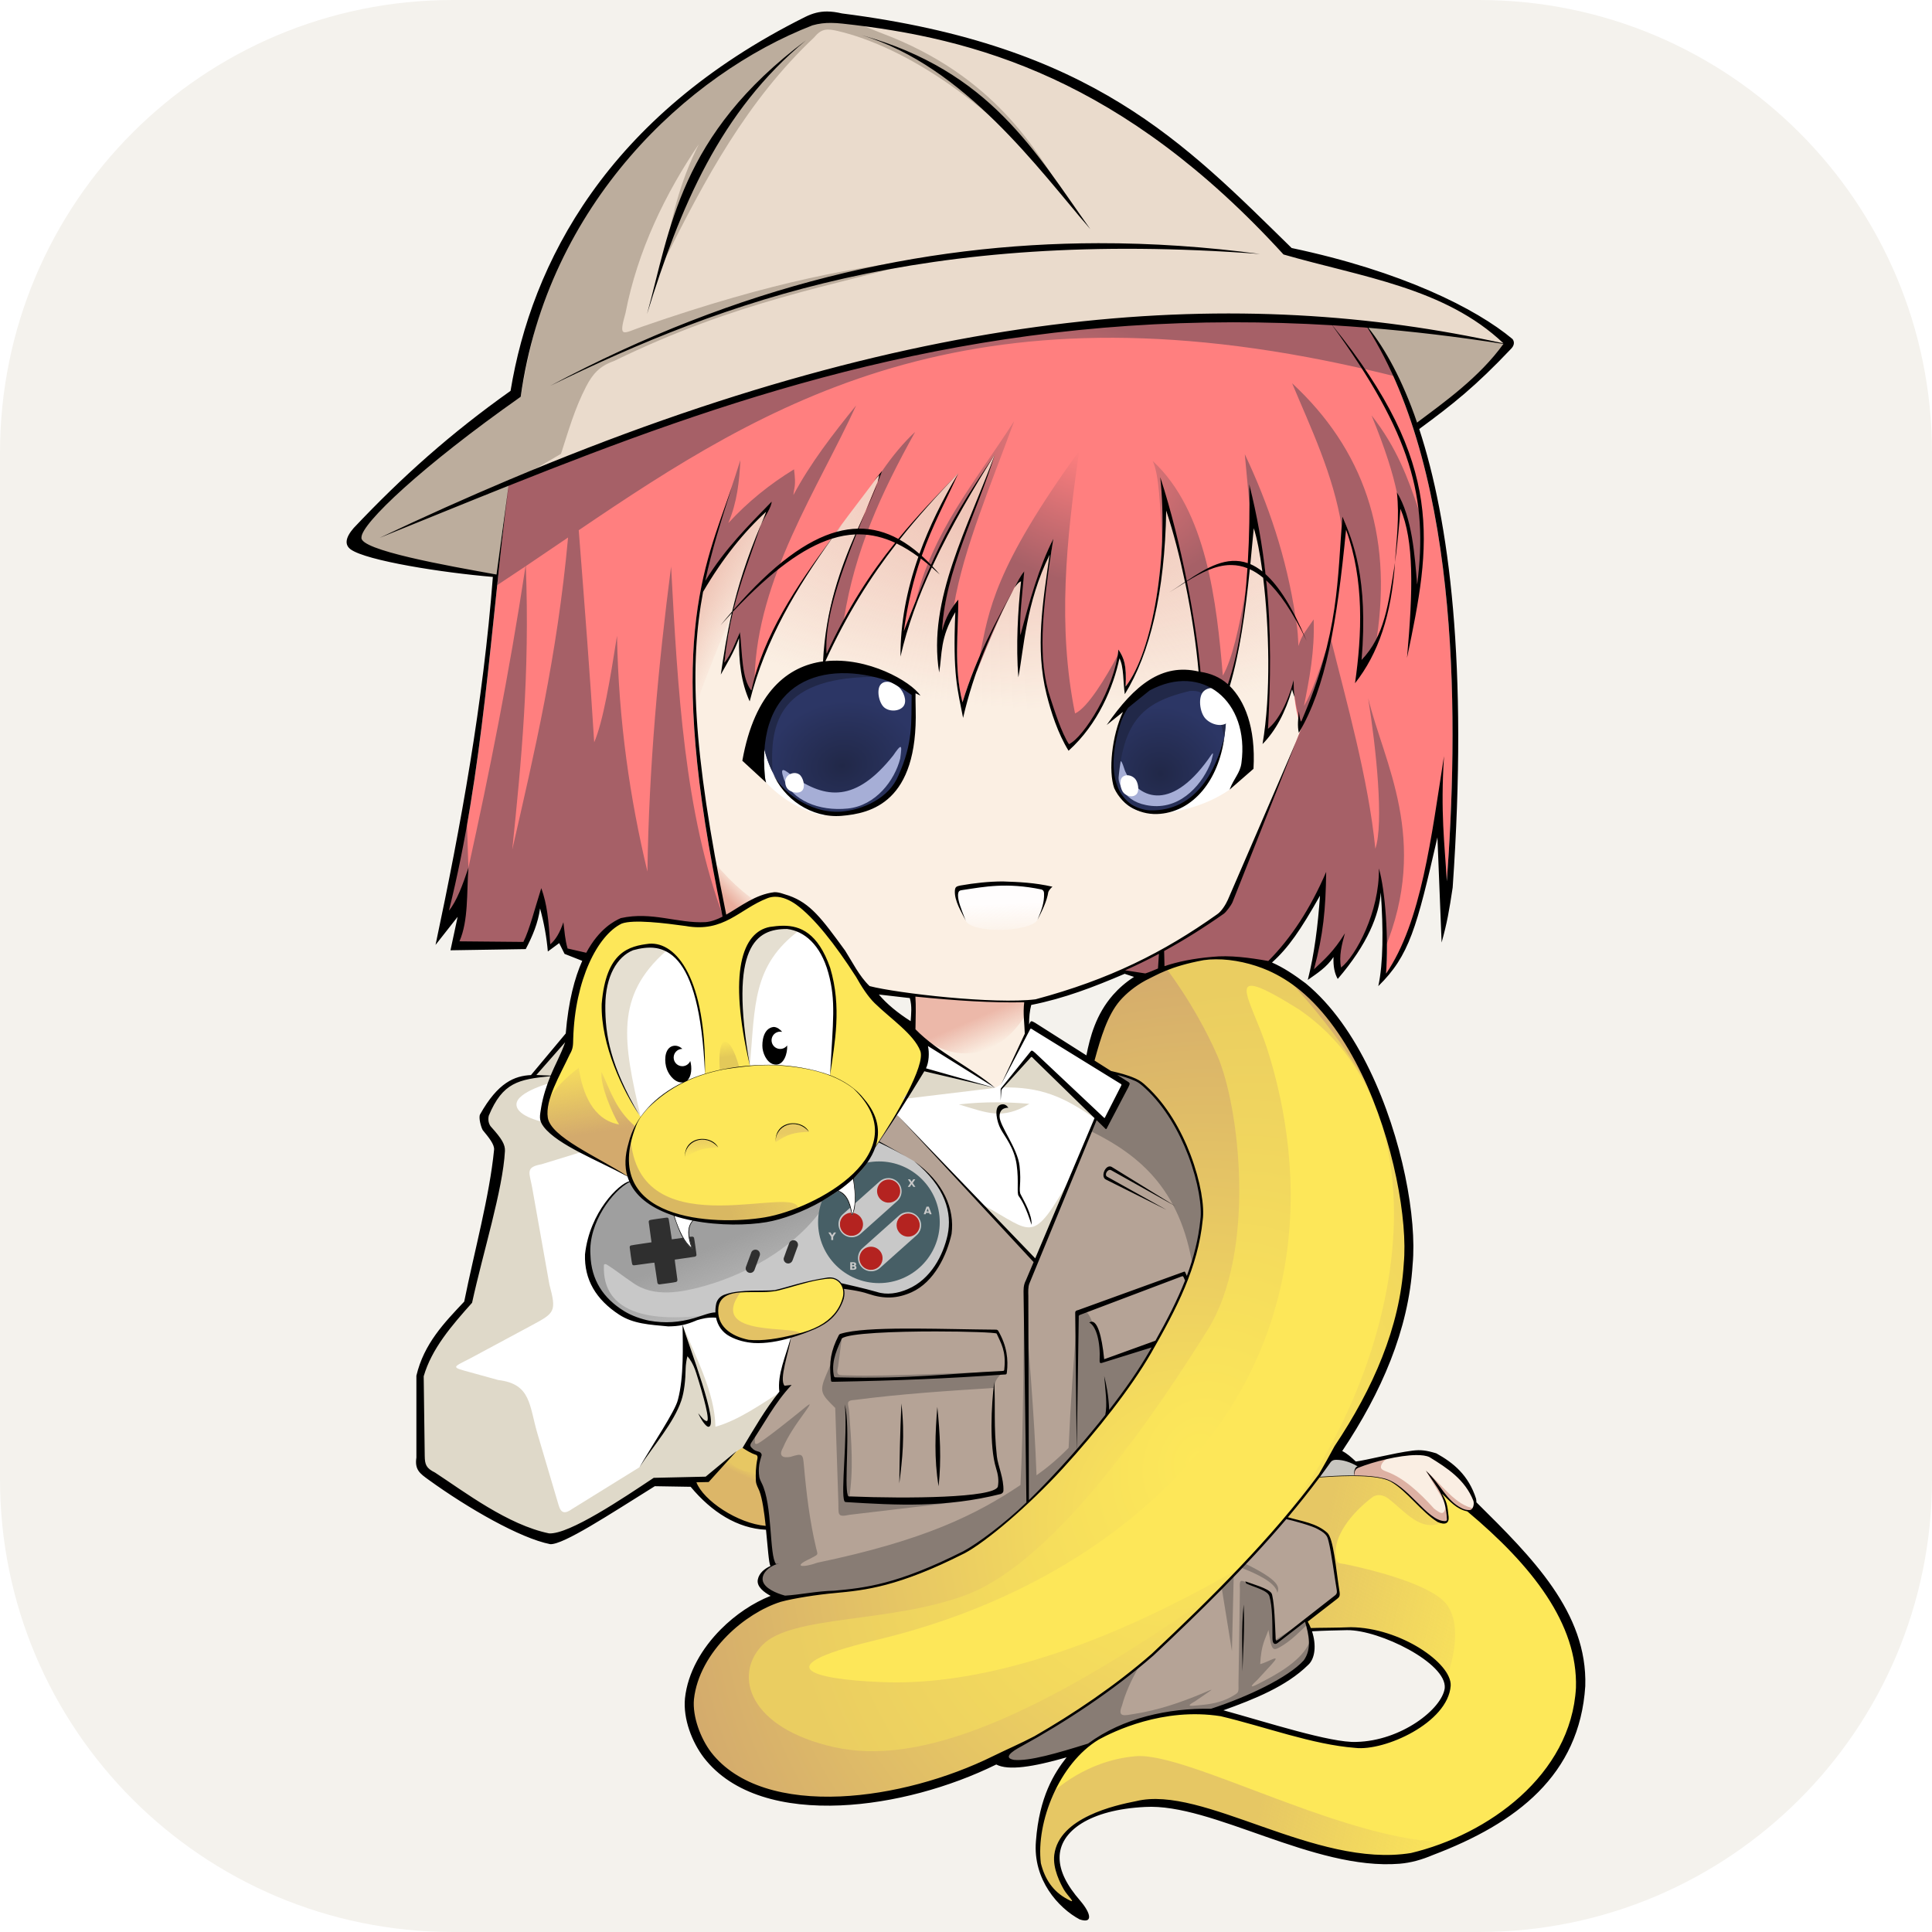 <svg width="256" height="256" viewBox="0 0 256 256" fill="none" xmlns="http://www.w3.org/2000/svg">
<g clip-path="url(#clip0_4_10)">
<path d="M196 0H60C26.863 0 0 26.863 0 60V196C0 229.137 26.863 256 60 256H196C229.137 256 256 229.137 256 196V60C256 26.863 229.137 0 196 0Z" fill="#F4F2ED"/>
<path d="M199.928 45.578C186.894 35.44 179.51 36.165 169.968 32.742C147.062 7.654 127.804 5.366 108.378 2.026C82.974 14.671 71.61 31.998 67.652 51.792C60.042 58.111 52.27 64.348 46.392 71.533C51.837 74.219 59.68 75.708 68.084 76.916L187.544 56.452C192.605 53.493 196.319 49.574 199.928 45.578Z" fill="#EADBCC"/>
<path d="M179.406 195.508C179.419 194.714 179.728 194.453 180.111 194.326C182.788 193.309 187.815 192.304 189.877 192.892C190.952 193.309 195.156 195.362 195.418 199.899L191.539 205.005L179.406 195.508Z" fill="#FAEEE3"/>
<path d="M175.632 192.016L180.754 194.591L180.446 196.382L173.253 196.326L175.632 192.016Z" fill="#C8C6C0"/>
<path d="M183.918 193.22C183.408 193.506 183.131 193.811 183.012 194.183C182.893 194.554 183.036 194.744 183.744 195C185.898 195.785 187.979 197.628 190.031 199.906C191.06 200.688 191.403 200.818 191.587 199.35L188.927 194.871C191.051 196.668 192.831 199.494 195.419 199.898L193.714 204.836L179.426 196.439C179.28 195.085 179.513 194.522 180.084 194.298L183.918 193.22Z" fill="#DDB1A3"/>
<path d="M84.332 68.808L91.945 127.696L121.043 131.815L121.222 140.683L133.593 145.329L135.946 137.594L135.985 132.666C139.704 132.052 144.281 130.238 148.711 128.629L171.233 121.088L182.475 56.648L134.501 48.732L84.332 68.808Z" fill="#FBEFE3"/>
<path d="M84.332 68.808L91.945 127.696L121.043 131.815L121.222 140.683L133.593 145.329L135.946 137.594L135.985 132.666C139.704 132.052 144.281 130.238 148.711 128.629L171.233 121.088L182.475 56.648L134.501 48.732L84.332 68.808Z" fill="url(#paint0_radial_4_10)"/>
<path d="M109.186 173.152L103.476 197.222L86.408 196.335L73.543 204.094C66.643 202.388 61.171 198.398 55.731 194.356L55.652 181.73L61.946 172.744L66.3 151.884L64.281 149.074C64.739 145.603 66.644 142.823 73.622 142.464L109.186 173.152Z" fill="white"/>
<path d="M118.906 147.768C104.637 154.442 106.409 162.617 104.797 177.258L103.589 181.801C103.868 185.533 101.743 186.653 99.392 190.676C98.515 192.111 100.047 192.493 100.756 192.737C100.213 194.304 100.361 195.044 100.511 196.65C101.994 200.134 101.898 204.145 102.4 207.411C99.336 209.103 101.492 211.379 104.163 211.806L132.919 233.426C136.395 234.217 139.604 232.774 143.033 231.941L164.103 225.492C169.048 223.018 174.893 221.405 173.681 215.728L180.735 210.943L160.465 166.211C163.115 151.086 160.439 148.874 149.307 139.853L118.906 147.768Z" fill="#B5A396"/>
<path d="M118.906 147.768L137.351 167.282L145.405 147.794L146.581 148.689L149.296 143.791L136.728 135.646L132.642 143.707L131.858 144.155L122.65 138.054L117.304 146.058L118.906 147.768Z" fill="white"/>
<path d="M83.638 156.516C82.607 156.715 81.96 157.563 81.204 158.238C78.311 161.383 77.394 165.748 78.116 169.044C80.336 174.167 84.179 175.189 89.457 175.476C91.402 174.901 92.871 174.388 94.86 174.388C95.085 172.784 95.371 172.042 96.76 171.36C100.638 170.85 102.135 171.571 106.734 169.915C108.084 169.659 109.142 169.291 110.495 169.42C111.118 169.611 111.318 169.992 111.662 170.508C115.627 171.621 119.086 172.131 121.776 170.508C126.191 165.802 127.32 161.647 123.755 156.338C122.947 155.436 122.236 154.73 121.123 153.864L116.508 151.253L115.986 152.013C113.01 156.743 109.702 158.426 104.835 160.692C97.602 162.402 92.578 162.303 86.508 159.683C85.053 158.599 84.503 157.992 83.638 156.516Z" fill="#C8C8C8"/>
<path d="M80.024 167.586C80.115 167.509 80.213 167.447 80.439 167.586C81.394 168.172 82.588 169.123 83.771 169.913C86.671 172.051 90.485 171.18 93.301 170.413C99.431 168.71 106.727 164.591 110.118 158.298C105.016 161.214 100.761 161.74 95.077 161.86C90.066 161.222 86.555 160.916 83.756 156.873L83.367 156.528C76.79 160.945 76.058 169.47 82.193 174.051C86.676 175.853 89.901 175.947 94.156 174.188C90.379 174.684 79.639 175.891 80.024 167.586Z" fill="url(#paint1_linear_4_10)"/>
<path d="M91.024 97.514L88.362 69.256L106.275 58.732C101.826 71.962 94.234 85.612 91.024 97.514Z" fill="url(#paint2_linear_4_10)"/>
<path d="M93.73 113.172C96.131 116.169 98.666 118.694 101.488 120.218L95.155 123.543L93.73 113.172Z" fill="url(#paint3_linear_4_10)"/>
<path d="M67.406 64.356L67.157 66.217C64.911 84.436 63.911 102.933 59.484 120.669C60.508 119.433 61.3 117.267 62.064 114.995C61.824 118.334 62.08 121.97 60.877 124.732L69.347 124.811C70.139 123.284 70.931 120.153 71.722 117.686C72.505 119.882 72.675 121.813 72.91 125.128C73.595 124.568 74.178 123.603 74.652 122.199C74.797 123.36 74.864 124.521 75.206 125.682L77.679 126.247C79.412 123.019 81.433 122.026 82.261 121.653C86.387 120.738 89.791 122.384 93.49 122.189C94.259 122.122 95 121.841 95.742 121.458C90.927 98.87 91.17 86.484 92.928 77.756C95.583 73.436 99.238 69.589 102.245 66.458C98.961 73.703 96.802 80.566 95.99 87.81C96.885 86.668 97.421 85.166 98.046 83.755C98.36 86.588 98.276 89.961 99.558 91.48C103.355 79.267 111.54 69.554 116.883 62.4C113.466 70.81 108.922 80.43 109.531 86.61C113.833 77.018 120.179 69.714 126.987 62.698C122.725 69.559 119.279 81.671 119.756 83.802C122.4 75.876 127.728 66.376 131.857 60.132C129.447 67.943 124.525 76.124 124.842 83.566C125.293 81.759 126.083 80.516 126.979 79.45C126.999 83.59 126.342 88.401 127.534 93.066C129.41 86.939 131.955 82.372 134.421 77.866C134.814 77.116 135.176 76.345 135.719 75.695C135.477 78.606 135.029 81.962 135.216 84.148C136.404 79.683 137.671 75.137 139.572 71.385C138.243 81.074 136.52 90.601 141.653 98.591C143.583 97.731 147.719 91.163 148.196 86.061C148.958 87.235 149.294 88.093 149.146 90.969C152.769 86.356 154.85 73.605 153.737 63.221C156.293 71.964 157.944 80.257 159.144 89.513C160.371 89.77 161.496 90.375 162.458 91.345C165.52 82.814 165.719 73.499 165.533 64.171C168.32 74.732 168.539 86.253 168.019 96.547C169.369 95.539 170.755 92.836 171.406 90.082C171.467 92.733 171.691 94.192 172.413 96.566C169.396 104.238 166.188 111.897 163.149 119.562C162.959 119.992 162.493 120.661 162.177 120.906C157.701 123.915 153.62 126.552 149.077 128.571L151.755 128.986C157.484 126.686 162.441 126.362 168.055 127.34C168.057 127.338 168.058 127.337 168.06 127.335C168.05 127.33 168.05 127.329 168.062 127.333C171.792 124.053 173.624 120.423 175.726 115.532C175.182 120.254 174.964 123.614 174.111 128.437C175.487 127.131 176.687 126.126 178.207 123.669C177.793 125.181 177.388 126.692 177.703 128.204C179.657 126.648 182.802 120.83 182.712 115.075C183.561 117.957 184.013 124.446 183.662 129.008C188.364 122.187 188.678 117.346 190.841 108.38C191.109 114.688 190.793 112.012 191.711 116.778C193.157 97.092 193.838 63.324 181.192 43.428C144.9 39.241 103.328 48.84 67.406 64.356ZM116.518 62.938L116.52 62.931C115.718 63.794 115.708 63.804 116.518 62.938Z" fill="#FF7F7F"/>
<path d="M147.812 140.236L147.204 141.909L149.295 143.791L146.581 148.689L145.405 147.793L144.509 149.864C151.182 153.151 156.874 157.906 158.224 169.177C156.195 171.372 154.229 185.802 153.066 178.088L145.993 180.204C145.694 178.661 146.073 177.311 144.845 175.502C144.032 173.202 143.51 173.568 142.769 174.288C142.256 180.106 141.829 186.312 141.598 191.848C140.18 193.299 138.762 194.482 137.344 195.486C137.053 187.239 136.276 178.991 135.721 170.744C135.61 179.737 135.605 189.309 135.217 196.774C129.318 200.725 122.444 204.119 108.323 207.062C106.412 207.757 104.898 207.647 107.376 206.521C108.458 205.89 108.415 206.202 108.126 205.058C107.296 201.556 106.851 197.9 106.524 194.197C106.392 192.693 106.368 192.514 104.757 193.039C103.756 193.227 103.109 192.962 103.754 191.823C104.429 190.219 105.481 188.74 106.542 187.264C107.765 185.564 107.451 185.856 105.826 187.185C104.039 188.62 102.283 190.02 100.927 190.963C99.639 191.857 100.085 191.031 100.118 189.609L98.943 191.792L100.756 192.735L100.315 195.43L100.846 196.746L101.658 201.056L102.4 207.41L101.014 208.389L100.734 210.041L104.163 211.804C158.279 218.144 174.308 155.594 147.812 140.236ZM111.538 177.35L109.485 182.148C108.515 184.415 108.799 184.71 110.673 186.559L111.087 199.07C111.139 200.613 110.851 201.094 112.543 200.722L125.16 199.225L126.981 198.829L112.493 198.671C113.132 194.841 112.809 190.989 112.522 187.111C112.44 186.006 111.937 185.56 113.301 185.494C119.444 184.692 125.587 184.297 131.731 183.907C131.794 183.101 132.055 182.543 132.942 181.827C127.994 181.757 118.336 182.441 112.254 182.243C111.248 182.208 110.704 182.384 111.053 181.074L111.538 177.35Z" fill="#887C74"/>
<path d="M164.98 207.18L164.386 207.695C166.288 208.454 169.038 209.621 169.255 211.059C169.561 210.282 169.545 209.409 164.98 207.18ZM163.476 208.645L161.893 210.465L163.238 218.778L163.476 208.645ZM164.535 209.47C164.275 209.474 164.253 209.782 164.295 210.654L164.106 222.971C164.101 224.33 164.27 224.198 163.088 224.871C161.745 225.603 160.302 225.835 158.837 225.956C157.956 226.028 156.913 226.217 158.326 225.445L159.516 224.631C161.072 223.568 160.706 223.81 159.259 224.414C156.389 225.607 153.438 226.616 150.257 227.11C149.051 227.295 148.021 227.637 148.662 226.022C149.579 222.63 151.662 219.587 153.522 216.477L131.466 232.543L135.216 233.887L164.1 225.49L170.873 222.215L173.448 219.416L173.672 217.233C172.902 219.515 170.235 221.311 167.455 222.742C166.483 223.242 164.937 224.123 166.61 222.589L168.449 220.59C169.982 218.928 168.126 220.21 166.983 220.508C167.11 217.893 167.655 217.223 168.075 215.974L168.375 217.703C168.673 218.838 168.987 218.638 170.081 217.959C171.198 217.239 172.211 216.24 173.225 215.246L173.029 214.728L168.858 217.373L168.446 211.082L165.651 209.891C165.08 209.648 164.736 209.467 164.535 209.47Z" fill="#887C74"/>
<path d="M95.592 194.198C96.203 193.681 98.135 191.482 98.996 191.506C99.708 192.194 99.853 192.454 100.756 192.735L100.263 196.296L95.124 199.561L95.592 194.198Z" fill="#E7C763"/>
<path d="M103.23 118.476C99.856 119.14 97.351 120.883 94.363 122.355C90.758 122.443 87.401 122.206 83.796 121.722C80.031 122.589 77.968 126.403 76.55 130.312L75.445 138.07C74.158 140.678 72.921 143.095 72.374 146.031C72.432 146.081 72.489 146.129 72.546 146.179C72.236 147.073 71.861 147.937 72.406 148.785C73.36 150.184 75.199 151.301 76.597 152.195C76.614 152.139 82.409 155.627 83.597 155.999C83.598 156 83.597 156.003 83.597 156.003C84.053 157.589 84.958 158.812 86.964 159.96C92.716 162.527 103.223 162.404 105.765 160.316C105.77 160.278 105.761 160.25 105.761 160.214C106.017 160.13 106.309 160.057 106.515 159.96C109.569 158.434 111.605 157.471 114.035 154.933L115.421 152.835L118.984 147.292C120.502 144.802 121.937 142.739 122.703 139.89C120.274 134.935 112.881 129.339 110.316 124.492C108.145 122.004 106.462 119.575 103.23 118.476Z" fill="#FDE759"/>
<path d="M110.266 169.332C108.523 169.425 106.987 169.919 105.258 170.352C103.183 171.171 101.813 171.022 99.629 171.062C98.939 171.077 98.51 171.114 98.153 171.199C98.173 171.171 98.182 171.15 98.203 171.121C95.504 171.661 95.131 172.017 95.028 174.598C96.313 178.013 100.126 178.084 103.231 177.535L106.043 176.82C106.048 176.797 106.019 176.783 106.016 176.762C106.985 176.442 107.912 176.029 108.84 175.606C110.284 174.765 110.97 173.716 111.692 172.309C111.991 170.69 111.624 169.925 110.266 169.332Z" fill="#FDE759"/>
<path d="M76.72 141.468C75.402 142.422 73.308 144.362 72.694 145.715C72.39 146.781 71.764 147.789 72.405 148.785C73.359 150.184 75.201 151.301 76.6 152.195C76.617 152.139 82.41 155.628 83.599 156.001C83.119 153.323 83.466 151.365 84.139 149.225C81.582 147.01 80.926 144.615 79.714 142.049C79.449 143.711 81.286 147.887 82.028 148.996C78.543 148.371 77.19 144.824 76.705 141.603C76.695 141.581 76.742 141.466 76.72 141.468Z" fill="url(#paint4_linear_4_10)"/>
<path d="M95.402 141.774C95.295 141.258 95.167 138.124 96.026 138.03C96.885 137.936 97.681 140.388 97.94 141.374C97.112 141.471 96.296 141.577 95.402 141.774Z" fill="url(#paint5_linear_4_10)"/>
<path d="M104.878 148.922C104.689 148.931 104.493 148.963 104.292 149.027C102.685 149.539 102.769 151.352 102.769 151.352C104.356 150.272 105.236 150.044 107.179 149.973C107.179 149.973 106.199 148.858 104.878 148.922ZM92.855 150.988C92.666 150.998 92.474 151.034 92.273 151.098C90.665 151.61 90.745 153.422 90.745 153.422C92.332 152.342 93.213 152.114 95.155 152.043C95.155 152.043 94.176 150.925 92.855 150.988Z" fill="url(#paint6_linear_4_10)"/>
<path d="M83.598 156.002C83.244 155.722 83.168 151.689 83.607 151.355C85.163 165.605 106.255 156.461 105.765 160.316C103.222 162.405 92.715 162.527 86.963 159.96C84.957 158.812 84.054 157.588 83.598 156.002Z" fill="url(#paint7_linear_4_10)"/>
<path d="M98.204 171.122C93.412 177.508 106.309 175.439 106.041 176.822L103.231 177.534C100.126 178.083 96.312 178.012 95.026 174.596C95.13 172.015 95.505 171.662 98.204 171.122Z" fill="#E3C265"/>
<path d="M96.344 193.466C97.187 194.276 98.587 195.378 100.461 194.95C100.701 196.408 100.838 196.821 101.252 198.117C101.398 199.56 101.807 200.549 101.866 202.392C97.966 202.186 93.422 199.217 91.653 196.276C93.956 196.302 94.891 194.874 96.344 193.466Z" fill="url(#paint8_linear_4_10)"/>
<path d="M103.286 123.07C97.959 123.456 98.175 129.42 98.243 134.429L99.356 141.195C103.044 141.045 105.723 141.048 109.985 142.465C110.809 136.099 111.62 126.415 105.923 123.265C104.919 123.074 104.047 123.015 103.286 123.07ZM85.341 125.207C80.68 126.836 80.207 130.033 79.997 134.586C80.62 139.88 82.509 144.25 84.895 147.996C87.695 144.322 91.545 142.865 93.407 142.277C93.484 138.376 92.656 134.206 91.919 130.859C89.797 125.746 87.768 125.336 85.341 125.207ZM113.107 156.035L110.685 157.757C111.704 157.854 112.699 159.05 112.896 161.058L113.177 160.222C113.464 158.467 113.183 157.601 113.107 156.035ZM89.205 160.738C89.625 161.749 90.399 164.741 91.834 165.593C91.447 164.508 90.589 162.562 92.029 161.562L89.205 160.738Z" fill="white"/>
<path d="M127.97 122C128.896 123.784 136.599 123.497 137.47 121.881C138.635 119.273 138.576 118.745 138.736 117.844C134.222 116.539 129.826 117.355 126.901 117.844C126.575 119.093 127.264 120.545 127.97 122Z" fill="url(#paint9_linear_4_10)"/>
<path d="M136.084 134.152C132.763 139.893 126.677 141.765 120.899 136.422L120.706 131.935C126.336 132.493 131.62 132.688 136.282 132.687L136.084 134.152Z" fill="url(#paint10_linear_4_10)"/>
<path d="M136.796 139.534L132.722 144.095C137.936 143.975 140.956 145.354 145.022 148.159L136.796 139.534ZM122.467 141.954L119.617 145.63L131.857 144.154L122.467 141.954ZM132.157 146.064C130.391 146.056 128.691 146.149 127.059 146.342C130.846 147.473 132.816 148.412 136.4 146.263C134.946 146.136 133.531 146.07 132.157 146.064ZM141.942 155.921C136.659 165.086 137.023 163.333 130.225 159.642C133.138 163.233 136.121 165.877 137.163 166.734L141.942 155.921Z" fill="#DFD9C9"/>
<path d="M109.598 1.523L108.375 2.023C91.826 11.397 74.499 19.065 68.997 52.573C59.675 58.382 52.79 64.887 46.391 71.53C48.91 73.879 56.276 74.598 65.786 76.124L67.391 64.202L74.337 60.132C75.305 57.155 76.128 54.179 77.673 51.202C78.521 49.575 79.443 48.497 81.352 47.839C97.828 39.813 110.02 37.975 123.574 34.167C113.234 35.443 102.846 37.122 85.078 43.288C82.529 44.174 81.91 44.928 82.883 41.476C84.481 33.205 88.19 25.591 92.598 19.108C90.058 24.139 88.806 29.318 88.027 34.549C93.344 23.837 98.978 13.329 107.902 4.935C108.886 3.722 109.681 3.803 111 4.107C119.891 6.17 131.834 13.893 141.032 25.807C137.373 19.993 131.795 10.047 116.91 4.431L109.598 1.521L109.598 1.523ZM141.032 25.809C141.956 27.277 142.762 28.486 143.559 29.29C142.746 28.093 141.899 26.933 141.032 25.809ZM181.324 43.438C184.628 48.042 186.028 51.954 187.769 55.989C192.656 53.168 196.363 49.43 199.926 45.579C192.041 44.133 185.776 43.392 181.324 43.438Z" fill="#BCAD9D"/>
<path d="M103.64 123.02C95.609 123.055 98.382 134.516 99.363 141.194C100.069 133.213 99.679 127.941 105.922 123.267C105.079 123.096 104.321 123.017 103.64 123.02ZM85.359 125.552C77.167 125.675 79.605 140.742 84.894 147.996C82.558 137.963 81.476 132.021 88.251 126.018C87.167 125.685 86.206 125.539 85.359 125.552Z" fill="#E5DFD1"/>
<path d="M177.942 195.562C176.825 195.589 175.733 195.661 174.626 195.753L174.067 196.578C172.784 198.11 171.497 199.642 170.215 201.175C172.353 201.549 174.671 202.338 175.969 203.464C176.186 204.204 176.362 204.996 176.52 205.8C176.614 206.452 176.723 207.141 176.856 207.937C176.863 207.945 176.873 207.949 176.88 207.957C177.049 209.206 177.164 210.43 177.215 211.484C175.84 212.599 174.274 213.767 173.028 214.73C173.197 215.601 173.446 215.984 174.18 215.969C176.415 215.818 178.64 215.9 180.872 216.008C185.565 216.655 189.167 219.582 191.618 222.5C191.618 222.5 191.632 222.451 191.633 222.449C191.757 222.616 191.896 222.772 192.016 222.941C188.229 232.873 177.156 231.913 168.66 228.879C159.018 225.385 150.309 226.777 143.032 231.945C141.207 234.067 140.094 235.554 139.079 237.875C139.038 237.916 138.856 238.078 138.856 238.078C138.78 238.347 138.681 238.71 138.587 239.055C138.544 239.168 138.5 239.25 138.458 239.367C138.473 239.363 138.489 239.363 138.505 239.359C137.48 243.219 136.089 250.59 142.942 252.464C135.664 242.711 144.348 238.776 153.544 239.132C155.328 239.342 157.161 239.642 158.997 239.953C167.457 242.801 178.897 247.554 188.029 245.847C188.05 245.851 188.074 245.855 188.095 245.859C188.137 245.843 188.178 245.828 188.22 245.813C189.907 245.479 191.521 244.946 193.006 244.106C192.82 244.116 192.616 244.094 192.428 244.098C200.132 240.654 206.773 235.467 209.392 226.148C209.386 218.384 209.154 214.059 199.846 204.14L195.213 200.347C193.377 200.15 191.839 198.71 190.889 197.746C191.479 198.868 191.969 200.289 191.908 201.675C191.424 202.014 191.028 201.83 190.471 201.582C188.686 200.353 187.159 198.647 185.736 197.265C184.04 195.89 182.999 195.83 181.412 195.628C180.201 195.553 179.059 195.535 177.942 195.562Z" fill="#E6C764"/>
<path d="M177.942 195.562C176.825 195.589 175.733 195.661 174.626 195.753L174.067 196.578C172.784 198.11 171.497 199.642 170.215 201.175C172.353 201.549 174.671 202.338 175.969 203.464C176.186 204.204 176.362 204.996 176.52 205.8C176.614 206.452 176.723 207.141 176.856 207.937C176.863 207.945 176.873 207.949 176.88 207.957C177.049 209.206 177.164 210.43 177.215 211.484C175.84 212.599 174.274 213.767 173.028 214.73C173.197 215.601 173.446 215.984 174.18 215.969C176.415 215.818 178.64 215.9 180.872 216.008C185.565 216.655 189.167 219.582 191.618 222.5C191.618 222.5 191.632 222.451 191.633 222.449C191.757 222.616 191.896 222.772 192.016 222.941C188.229 232.873 177.156 231.913 168.66 228.879C159.018 225.385 150.309 226.777 143.032 231.945C141.207 234.067 140.094 235.554 139.079 237.875C139.038 237.916 138.856 238.078 138.856 238.078C138.78 238.347 138.681 238.71 138.587 239.055C138.544 239.168 138.5 239.25 138.458 239.367C138.473 239.363 138.489 239.363 138.505 239.359C137.48 243.219 136.089 250.59 142.942 252.464C135.664 242.711 144.348 238.776 153.544 239.132C155.328 239.342 157.161 239.642 158.997 239.953C167.457 242.801 178.897 247.554 188.029 245.847C188.05 245.851 188.074 245.855 188.095 245.859C188.137 245.843 188.178 245.828 188.22 245.813C189.907 245.479 191.521 244.946 193.006 244.106C192.82 244.116 192.616 244.094 192.428 244.098C200.132 240.654 206.773 235.467 209.392 226.148C209.386 218.384 209.154 214.059 199.846 204.14L195.213 200.347C193.377 200.15 191.839 198.71 190.889 197.746C191.479 198.868 191.869 200.046 191.809 201.432C191.324 201.771 190.741 201.598 190.471 201.582C188.686 200.353 187.159 198.647 185.736 197.265C184.04 195.89 182.999 195.83 181.412 195.628C180.201 195.553 179.059 195.535 177.942 195.562Z" fill="url(#paint11_linear_4_10)"/>
<path d="M190.886 197.746C191.476 198.869 191.867 200.046 191.806 201.433C188.492 203.32 186.686 200.726 183.948 198.555C182.752 197.692 181.898 198.351 181.898 198.351C178.91 200.596 176.701 203.668 176.995 206.125C177.152 207.381 177.352 207.048 178.589 207.332C181.826 208.023 189.947 209.999 191.816 212.762C194.135 216.19 191.692 222.301 191.632 222.449C191.756 222.616 191.895 222.772 192.015 222.941C188.228 232.872 177.155 231.913 168.659 228.879C159.017 225.385 150.308 226.777 143.031 231.945C141.206 234.067 140.093 235.554 139.078 237.875C139.644 237.312 143.904 233.264 150.496 232.707C157.468 232.117 178.892 244.393 192.43 244.097C200.133 240.654 206.771 235.465 209.391 226.148C209.385 218.384 209.152 214.059 199.844 204.14L195.211 200.347C193.375 200.15 191.836 198.71 190.886 197.746ZM176.519 205.801C176.612 206.452 176.722 207.141 176.855 207.937C176.862 207.945 176.871 207.949 176.878 207.957C176.781 207.238 176.66 206.519 176.519 205.801ZM138.585 239.055C138.542 239.168 138.499 239.25 138.456 239.367C138.471 239.363 138.488 239.363 138.503 239.359C138.533 239.245 138.555 239.162 138.585 239.055ZM188.217 245.812C188.153 245.824 188.089 245.836 188.025 245.848C188.047 245.852 188.071 245.856 188.092 245.86C188.134 245.844 188.175 245.827 188.217 245.812Z" fill="#FDE859"/>
<path d="M161.392 42.206C126.424 42.129 95.098 52.856 67.39 64.204C66.82 68.793 66.336 73.269 65.886 77.535C67.141 76.71 68.39 75.876 69.637 75.037C67.454 89.378 64.836 102.417 62.065 114.993L61.829 107.657L58.898 122.039L61.431 118.476L60.283 125.364L69.546 125.205L71.723 119.268L72.554 124.414L72.791 125.601L74.335 123.86L74.889 125.997L77.858 126.947C80.276 122.463 82.375 121.247 87.358 121.841C89.047 121.862 95.022 123.467 95.901 121.615C90.669 107.733 89.8 91.281 88.922 75.077C87.232 88.162 85.99 101.515 85.787 115.493C83.49 105.899 81.968 95.64 81.757 84.257C80.853 89.991 79.931 95.558 78.734 98.363C78.226 90.042 77.462 80.186 76.686 70.257C101.628 53.35 128 36.913 180.436 48.815C181.874 49.139 183.374 49.5 184.602 49.805C185.144 48.996 182.358 45.282 181.192 43.424C174.467 42.604 167.868 42.22 161.392 42.206ZM171.211 50.783C173.701 56.743 176.664 62.861 177.785 69.772C177.818 69.329 177.846 68.891 177.884 68.445C178.057 68.852 178.241 69.285 178.428 69.753C180.55 75.393 180.528 81.512 180.417 87.444C181.699 87.86 182.332 85.409 182.426 84.559C184.524 70.692 180.628 59.505 171.211 50.783ZM113.443 53.72C110.363 57.524 107.378 61.375 105.131 65.595C105.197 64.6 105.521 64.505 105.21 62.191C101.998 64.154 99.08 66.508 96.502 69.316C97.683 66.534 97.964 63.753 98.103 60.972C96.192 67.122 93.967 72.386 93.252 77.558C96.052 73.421 99.243 69.577 102.245 66.458C102.056 67.585 101.326 68.543 100.846 69.48C98.618 75.428 96.983 80.549 96.225 85.926C96.141 86.529 96.062 87.156 95.99 87.81C96.926 86.559 97.469 85.064 98.047 83.755C98.258 87.577 97.909 89.513 99.558 91.48C99.692 90.855 99.834 90.321 99.99 89.767C100.344 76.583 108.423 64.688 113.443 53.72ZM181.735 55.038C183.594 59.567 184.566 62.751 185.097 65.265C185.095 65.252 185.095 65.239 185.094 65.226C186.821 69.569 187.023 73.302 187.781 77.437C188.415 73.955 188.684 69.686 187.955 67.495C186.58 63.42 185.106 59.334 181.735 55.038ZM134.377 55.822C128.818 64.381 123.592 70.544 121.344 79.616C124.587 72.299 127.929 66.069 131.858 60.131C128.976 68.691 125.215 75.571 124.843 83.565C125.494 82.559 125.723 81.099 126.411 80.185C127.676 72.682 131.357 64.105 134.377 55.822ZM121.261 57.231C119.691 58.673 118.227 60.468 116.871 62.431C116.755 62.599 116.635 62.76 116.52 62.931L116.296 63.91C115.757 65.212 115.221 66.499 114.699 67.768C112.257 73.733 109.029 80.345 109.532 86.609C110.459 85.202 111.32 83.356 111.819 82.07C113.27 72.932 116.731 65.391 121.261 57.231ZM142.999 59.74C131.749 75.311 131.016 80.878 129.84 86.868C129.696 87.603 129.546 88.344 129.368 89.111C131.214 84.572 132.92 80.472 135.016 76.742C135.23 76.364 135.463 76.004 135.722 75.694C135.219 78.644 134.991 81.445 135.218 84.147C135.606 83.49 137.803 74.82 139.575 71.384C139.371 72.656 139.187 73.863 139.024 75.011C137.124 85.646 138.163 93.048 141.655 98.589C143.945 98.513 148.757 87.722 148.09 86.861C146.583 89.703 144.089 93.844 142.447 94.532C140.114 82.975 141.276 71.588 142.999 59.74ZM164.943 60.188L165.562 66.881C165.561 66.031 165.553 64.98 165.535 64.17C166.037 68.244 167.264 72.346 167.697 76.082C167.786 76.372 167.874 76.65 167.961 76.92C167.903 76.914 167.844 76.909 167.785 76.906C167.853 79.486 168.197 82.024 168.259 84.499C168.364 88.656 167.802 92.913 168.021 96.546C169.796 95.551 171.049 92.13 171.408 90.08C171.437 90.87 171.445 91.641 171.548 92.375C171.77 93.674 171.971 95.135 172.423 95.598C173.981 92.371 175.325 89.048 175.697 86.171C174.767 89.014 173.831 91.799 172.78 93.551C173.502 89.921 174.219 86.288 174.067 82.075C172.99 83.681 172.478 84.141 172.052 85.602C171.982 84.541 171.987 83.63 171.739 82.212C171.698 82.084 171.656 81.957 171.615 81.831C171.628 81.793 171.642 81.755 171.654 81.713C170.474 73.833 168.058 66.776 164.943 60.188ZM152.739 61.084C153.627 62.979 153.713 67.214 153.981 71.699C154.598 69.191 154.351 65.983 153.74 63.22C155.947 71.518 158.273 80.875 159.147 89.512C160.432 89.781 161.375 90.651 162.461 91.344C164.44 86.553 164.646 82.557 165.043 78.352C164.193 83.153 163.263 87.387 162.032 89.52C161.221 79.891 159.894 67.674 152.739 61.084ZM75.273 71.22C73.825 87.043 70.806 99.722 67.877 112.584C69.062 101.038 70.22 89.446 69.674 75.014C71.542 73.757 73.405 72.489 75.273 71.22ZM176.301 84.484C175.675 87.304 174.772 90.054 173.956 92.823L168.583 105.978C166.704 110.624 164.714 115.222 162.726 119.823C158.906 123.913 152.936 126.46 148.714 128.63L150.476 129.263L152 129.441C157.164 126.695 162.791 126.305 168.228 127.66C171.088 124.744 173.271 120.938 174.964 117.929C175.159 121.898 174.499 125.398 173.704 129.237C175.043 128.322 176.045 127.073 177.119 125.878C177.105 126.944 177.185 127.975 177.399 129.013C180.546 125.092 182.162 121.688 182.941 117.342C183.477 120.4 183.518 122.777 183.471 125.789C189.477 111.243 183.333 100.997 181.29 92.511C182.351 99.204 183.384 109.055 182.24 112.461C181.303 103.099 178.393 92.947 176.301 84.484Z" fill="url(#paint12_radial_4_10)"/>
<path d="M98.382 191.848L97.609 192.258L93.568 196.186L86.823 196.242L73.892 203.799C66.698 202.981 59.993 197.574 56.063 194.815C55.752 189.677 55.285 184.712 56.398 179.701C58.346 177.047 60.316 174.41 62.332 171.808L66.475 152.887C61.758 147.24 66.319 143.016 70.673 142.699L74.899 137.521L75.487 138.501L73.136 143.427C73.136 143.427 68.437 144.657 68.434 146.338C68.43 148.018 72.296 148.745 72.296 148.745C73.36 150.614 75.383 151.443 77.167 152.607L71.733 154.275C69.543 154.669 70.168 155.412 70.515 157.363L72.795 170.185C73.755 173.801 73.537 173.956 70.45 175.615L62.332 179.979C59.86 181.248 59.734 181.128 62.409 181.865L66.035 182.864C70.387 183.384 70.101 186.203 71.237 190.039L73.996 199.359C74.333 200.601 74.883 200.606 75.851 199.92L84.724 194.423L89.146 187.761L90.21 185.018L90.713 178.749L90.436 175.568C92.227 179.893 94.706 184.504 94.8 189.049C97.762 188.231 100.806 186.118 103.84 184.151L98.995 191.506L98.382 191.848Z" fill="#DFD9C9"/>
<path d="M160.036 90.04L153.169 107.821C156.226 107.666 159.903 106.714 162.927 104.634C167.294 98.591 165.309 93.296 160.036 90.04ZM101.25 94.349C99.934 96.982 99.896 99.997 101.516 103.704C104.539 106.841 107.581 107.723 109.254 108.106L101.25 94.349Z" fill="white"/>
<path d="M156.672 89.856C149.657 90.151 148.26 95.257 147.594 98.985C146.861 105.617 149.116 107.715 153.289 107.731C158.871 107.647 161.574 101.471 162.231 97.692C162.733 92.808 163.105 91.854 160.035 90.04C158.789 89.868 157.674 89.814 156.672 89.856Z" fill="url(#paint13_radial_4_10)"/>
<path d="M112.41 88.484C109.73 88.456 107.456 89.203 105.965 89.761C103.556 91.172 98.761 94.856 102.375 102.324C104.694 107.453 110.626 109.359 115.457 106.984C122.346 103.367 120.941 96.044 121.297 91.855C118.178 89.316 115.09 88.512 112.41 88.484Z" fill="url(#paint14_radial_4_10)"/>
<g filter="url(#filter0_f_4_10)">
<path d="M119.25 98.992C119.097 99.07 118.824 99.414 118.371 100.082C113.335 106.434 109.373 105.804 105.148 102.906C104.047 102.099 103.199 101.3 103.871 103.238C104.919 105.984 108.464 107.543 112.352 107.133C116.041 106.743 118.551 103.414 119.285 100.5C119.423 99.464 119.504 98.862 119.25 98.992ZM160.7 99.824C160.635 99.816 160.435 100.118 160.098 100.609C154.941 107.782 150.691 105.692 149.079 102.172C148.683 101.007 148.42 100.021 148.137 101.93C147.991 103.722 148.825 106.393 152.544 106.781C156.704 107.216 159.479 103.615 160.493 100.898C160.695 100.149 160.765 99.832 160.7 99.824Z" fill="#A6AED6"/>
</g>
<g filter="url(#filter1_f_4_10)">
<path d="M110.848 88.11C104.484 88.248 98.108 93.412 102.375 102.325C101.953 95.746 103.204 89.444 116.813 89.696C115.089 88.577 112.969 88.064 110.848 88.11ZM156.868 89.567C148.67 89.349 146.178 98.993 148.087 105.04C148.503 95.515 151.316 93.079 157.661 91.555C159.275 91.446 159.437 92.111 160.153 92.754C161.209 94.04 161.822 95.842 162.231 97.692C162.51 95.781 162.582 93.722 162.61 92.239C161.713 90.696 160.091 90.312 158.583 89.747C157.985 89.64 157.415 89.582 156.868 89.567Z" fill="#212848"/>
</g>
<g filter="url(#filter2_f_4_10)">
<path d="M117.312 90.356C117.106 90.392 116.912 90.484 116.746 90.645C116.081 91.29 116.445 93.168 117.187 93.762C117.928 94.356 119.229 94.252 119.73 93.559C120.231 92.866 119.724 91.619 119.117 91.051C118.661 90.626 117.93 90.247 117.312 90.356ZM160.918 91.192C160.401 91.111 159.885 91.221 159.492 91.594C158.706 92.34 158.966 94.402 159.73 95.219C160.495 96.037 161.974 96.425 162.781 95.629C163.588 94.834 163.116 92.71 162.34 91.934C161.952 91.546 161.434 91.273 160.918 91.192ZM105.468 102.446C105.015 102.378 104.521 102.585 104.269 102.915C103.933 103.355 103.986 104.156 104.406 104.579C104.825 105.001 105.848 105.251 106.304 104.747C106.76 104.243 106.425 102.97 105.898 102.61C105.766 102.52 105.619 102.469 105.468 102.446ZM149.542 102.735C149.238 102.693 148.933 102.763 148.71 102.985C148.263 103.429 148.469 104.64 148.913 105.087C149.358 105.533 150.13 105.699 150.577 105.255C151.024 104.81 150.815 103.6 150.37 103.153C150.148 102.93 149.846 102.777 149.542 102.735Z" fill="white"/>
</g>
<path d="M116.464 153.894C115.94 153.894 115.429 153.947 114.933 154.042C114.684 154.479 113.795 155.417 113.12 156.152C113.242 157.159 113.395 158.368 113.312 159.441L116.55 156.55C116.889 156.247 117.31 156.097 117.73 156.101C118.205 156.105 118.675 156.303 119.019 156.687C119.665 157.41 119.601 158.514 118.878 159.16L114.019 163.499C113.295 164.145 112.196 164.082 111.55 163.359C110.904 162.635 110.963 161.536 111.687 160.89C112.009 160.603 112.33 160.314 112.651 160.027C112.479 159.074 112.04 158.31 111.011 157.812C110.58 158.137 109.385 158.856 108.901 159.16C108.579 160.031 108.401 160.973 108.401 161.956C108.401 166.408 112.012 170.019 116.464 170.019C120.916 170.019 124.522 166.408 124.522 161.956C124.522 157.505 120.916 153.894 116.464 153.894ZM120.304 156.261H120.573L120.792 156.585L121.011 156.261H121.28L120.948 156.753L121.292 157.265H121.026L120.792 156.921L120.558 157.265H120.288L120.636 156.753L120.304 156.261ZM122.765 159.89H123.073L123.445 160.89H123.183L123.12 160.711H122.718L122.655 160.89H122.394L122.765 159.89ZM122.921 160.125L122.78 160.523H123.058L122.921 160.125ZM120.316 160.609C120.791 160.613 121.265 160.811 121.609 161.195C122.255 161.918 122.191 163.022 121.468 163.667L116.609 168.007C115.885 168.653 114.782 168.59 114.136 167.867C113.49 167.143 113.553 166.04 114.277 165.394L119.136 161.054C119.475 160.751 119.896 160.605 120.316 160.609ZM109.765 163.308H110.046L110.273 163.664L110.499 163.308H110.784L110.402 163.886V164.308H110.144V163.886L109.765 163.308ZM112.659 167.254H113.046C113.185 167.254 113.289 167.274 113.351 167.316C113.413 167.358 113.445 167.427 113.445 167.519C113.445 167.568 113.432 167.606 113.409 167.64C113.387 167.674 113.355 167.702 113.312 167.718C113.367 167.735 113.406 167.765 113.437 167.808C113.467 167.852 113.484 167.902 113.484 167.964C113.484 168.061 113.451 168.136 113.386 168.183C113.321 168.231 113.222 168.254 113.089 168.254H112.659L112.659 167.254ZM112.917 167.429V167.64H113.062C113.102 167.64 113.135 167.63 113.156 167.613C113.177 167.595 113.187 167.57 113.187 167.535C113.187 167.5 113.177 167.474 113.156 167.457C113.134 167.438 113.102 167.429 113.062 167.429L112.917 167.429ZM112.917 167.816V168.078H113.07C113.121 168.078 113.161 168.069 113.187 168.047C113.213 168.025 113.226 167.989 113.226 167.945C113.226 167.902 113.213 167.869 113.187 167.847C113.161 167.825 113.122 167.816 113.07 167.816H112.917Z" fill="#475F66"/>
<path d="M117.748 156.292C117.669 156.292 117.59 156.296 117.535 156.305C117.193 156.358 116.909 156.501 116.666 156.743C116.424 156.985 116.282 157.267 116.229 157.611C116.212 157.719 116.212 157.926 116.229 158.041C116.33 158.735 116.888 159.275 117.584 159.353C117.682 159.363 117.903 159.357 118 159.34C118.264 159.293 118.503 159.187 118.705 159.025C119.031 158.766 119.237 158.383 119.278 157.964C119.294 157.804 119.274 157.585 119.234 157.436C119.067 156.83 118.582 156.399 117.962 156.305C117.906 156.297 117.827 156.292 117.748 156.292ZM112.784 160.69L112.699 160.697C112.1 160.743 111.568 161.156 111.372 161.729C111.31 161.91 111.298 161.992 111.298 162.222C111.298 162.449 111.306 162.51 111.364 162.692C111.545 163.263 112.051 163.677 112.658 163.75C112.77 163.764 112.984 163.754 113.107 163.731C113.655 163.624 114.1 163.235 114.275 162.71C114.358 162.461 114.377 162.222 114.334 161.969C114.232 161.363 113.768 160.873 113.164 160.732C113.119 160.721 113.079 160.713 113.074 160.713C113.067 160.713 113.001 160.845 112.926 161.009C112.908 161.05 112.895 161.068 112.892 161.059C112.888 161.051 112.872 160.99 112.856 160.923C112.839 160.856 112.817 160.776 112.805 160.746L112.784 160.69ZM120.334 160.799C120.087 160.799 119.887 160.845 119.662 160.955C118.903 161.326 118.587 162.245 118.959 163.003C119.042 163.173 119.141 163.308 119.282 163.443C119.518 163.67 119.822 163.814 120.152 163.856C120.252 163.869 120.483 163.865 120.575 163.849C120.908 163.793 121.185 163.65 121.419 163.416C121.672 163.163 121.822 162.852 121.863 162.496C121.877 162.379 121.869 162.17 121.846 162.052C121.808 161.854 121.727 161.653 121.618 161.489C121.461 161.253 121.264 161.079 121.013 160.956C120.788 160.846 120.587 160.799 120.334 160.799ZM115.458 165.197C115.425 165.196 115.392 165.197 115.359 165.198C114.861 165.216 114.408 165.47 114.128 165.888C114.041 166.019 113.952 166.226 113.915 166.385C113.878 166.543 113.866 166.766 113.886 166.914C113.922 167.188 114.021 167.432 114.186 167.654C114.251 167.743 114.4 167.892 114.488 167.957C114.724 168.133 114.982 168.231 115.289 168.263C115.345 168.268 115.564 168.261 115.632 168.25C116.333 168.141 116.86 167.592 116.937 166.89C116.95 166.779 116.943 166.572 116.924 166.469C116.883 166.249 116.807 166.06 116.687 165.879C116.412 165.467 115.949 165.212 115.458 165.197Z" fill="#B42320"/>
<path d="M88.464 161.352C88.405 161.323 88.299 161.335 87.273 161.481C86.541 161.585 86.127 161.65 86.089 161.672C86.018 161.714 85.956 161.812 85.956 161.883C85.956 161.912 86.04 162.536 86.144 163.27C86.247 164.004 86.332 164.606 86.327 164.61C86.323 164.614 85.718 164.704 84.984 164.809C84.24 164.915 83.614 165.017 83.573 165.036C83.486 165.076 83.437 165.163 83.437 165.278C83.437 165.325 83.505 165.84 83.589 166.426C83.695 167.168 83.755 167.509 83.78 167.547C83.8 167.578 83.851 167.621 83.894 167.641C83.97 167.677 84.003 167.674 85.331 167.485C86.079 167.378 86.701 167.299 86.71 167.309C86.719 167.319 86.806 167.899 86.905 168.598C87.004 169.297 87.095 169.915 87.109 169.973C87.14 170.112 87.235 170.189 87.374 170.188C87.428 170.188 87.944 170.119 88.526 170.036C89.672 169.871 89.667 169.873 89.741 169.723C89.778 169.649 89.775 169.62 89.585 168.282C89.457 167.382 89.398 166.911 89.413 166.907C89.426 166.903 90.007 166.818 90.706 166.719C91.405 166.62 92.015 166.53 92.062 166.52C92.163 166.498 92.27 166.406 92.288 166.321C92.304 166.248 91.997 164.08 91.96 164.004C91.922 163.926 91.824 163.861 91.741 163.86C91.6 163.869 91.485 163.88 91.343 163.891C91.411 164.418 91.698 165.438 91.698 165.438C91.26 165.193 90.743 164.475 90.472 164.016L89.019 164.219C89.012 164.213 88.919 163.597 88.812 162.852C88.601 161.397 88.606 161.422 88.464 161.352ZM105.136 164.336C105.036 164.336 104.96 164.351 104.87 164.395C104.745 164.456 104.656 164.547 104.597 164.668C104.546 164.773 103.86 166.644 103.847 166.715C103.824 166.837 103.847 166.978 103.909 167.094C103.997 167.259 104.148 167.373 104.335 167.411C104.572 167.458 104.833 167.338 104.96 167.125C104.978 167.096 105.02 166.999 105.054 166.907C105.557 165.54 105.709 165.128 105.722 165.082C105.743 165.005 105.744 164.868 105.722 164.786C105.651 164.52 105.409 164.338 105.136 164.336ZM100.097 165.586C99.876 165.586 99.679 165.701 99.573 165.891C99.547 165.939 98.867 167.779 98.831 167.899C98.769 168.109 98.829 168.339 98.991 168.497C99.093 168.594 99.205 168.644 99.362 168.665C99.463 168.678 99.631 168.637 99.73 168.575C99.818 168.519 99.915 168.409 99.956 168.317C99.99 168.242 100.672 166.379 100.687 166.321C100.737 166.125 100.668 165.886 100.519 165.747C100.401 165.637 100.26 165.586 100.097 165.586Z" fill="#2F2F2F"/>
<path d="M144.594 140.574L146.637 142.054C149.23 142.567 150.381 142.73 152.434 144.601C156.514 149.561 158.766 154.033 159.36 161.027C158.554 167.234 156.388 172.08 153.067 178.089C147.409 186.918 142.688 192.947 134.422 200.691C129.677 205.227 123.355 208.587 116.098 210.191C111.864 210.857 104.921 211.298 103.313 211.852C96.223 215.156 90.531 219.877 91.832 228.516C96.586 241.939 117.228 240.014 132.364 232.871C139.398 228.754 145.008 225.6 151.286 220.441C160.112 212.578 166.488 205.726 173.114 197.847C181.559 187.753 186.713 174.797 186.774 163.195C184.401 149.574 179.909 132.573 166.899 127.425C157.266 125.477 145.218 130.396 144.594 140.574Z" fill="url(#paint15_radial_4_10)"/>
<path d="M161.25 139.75C164.254 146.527 166.525 165.844 160 176.25C153.475 186.656 140.089 206.798 128.03 211.328C117.955 215.111 104.866 213.961 101 218C97.134 222.039 99.255 228.971 110.5 231.5C121.745 234.03 137.344 227.862 161.892 210.466C183.308 186.958 202.5 162.074 168.546 127.54C163.608 126.881 158.822 126.88 154.3 128.017C154.3 128.017 158.245 132.974 161.25 139.75Z" fill="url(#paint16_radial_4_10)"/>
<g filter="url(#filter3_f_4_10)">
<path d="M118.006 222.92C128.33 223.088 143.628 219.778 164.386 207.694C185.218 186.872 193.648 148.524 172.154 133.774C161.459 127.094 165.677 132.058 167.925 139.023C172.851 154.451 174.775 180.055 151 200.249C136.635 212.449 120.252 216.275 116.072 217.323C99.434 221.299 109.959 222.738 118.006 222.92Z" fill="#FDE759"/>
</g>
<path d="M109.594 1.523C108.584 1.52 107.676 1.754 106.68 2.25C80.422 15.332 70.422 34.896 67.652 51.792C59.754 57.392 53.281 63.163 46.862 69.968C45.747 71.254 45.649 72.197 46.468 72.796C48.542 74.297 58.691 75.898 65.307 76.441C64.016 93.175 61.073 109.359 57.71 125.207L60.639 121.484L59.69 125.918L69.663 125.761C70.57 124.023 71.287 122.324 71.561 120.375C72.109 122.377 72.438 124.272 72.592 126.078L74.096 124.968L74.807 126.394L77.151 127.316C76.156 129.541 75.321 132.634 74.963 136.941L70.358 142.453C68.189 142.558 65.984 143.423 63.608 147.672C63.388 148.114 63.756 149.404 63.967 149.746C64.762 150.711 65.545 151.66 65.467 152.359C64.858 158.529 62.868 165.736 61.51 172.469C58.864 175.272 56.176 178.043 55.174 182.285V193.137C54.93 194.747 55.644 195.247 56.776 196.067C62.024 199.866 68.951 203.835 72.909 204.61C74.651 204.693 80.671 200.732 86.764 196.93L91.514 197.008C94.295 200.355 97.722 202.529 101.498 202.7C101.731 204.995 101.873 207.15 102.081 207.496L102.092 207.504C101.342 207.839 100.597 208.41 100.417 209.282C100.217 210.245 101.264 210.999 102.112 211.461C99.799 212.376 97.465 213.927 95.502 215.903C93.023 218.399 91.132 221.584 90.76 225.047C90.76 225.049 90.76 225.053 90.76 225.055C90.505 227.766 91.687 230.827 93.264 232.899L93.268 232.903C97.089 237.842 103.961 239.546 111.385 239.223C118.348 238.921 125.848 236.837 132.009 233.805C133.618 234.646 136.891 234.13 141.33 232.856C139.675 234.955 137.708 238.085 137.267 243.954C136.835 249.076 140.264 252.84 143.049 254.325C144.813 254.937 144.624 253.601 143.139 251.86C141.352 249.799 140.421 247.97 140.4 246.204C140.358 242.605 144.477 239.783 151.729 239.431C160.628 238.918 174.037 247.872 185.455 246.954C186.955 246.83 188.372 246.432 189.869 245.798C200.976 241.587 209.301 235.194 210.057 223.422C210.372 213.658 203.001 206.361 195.631 199.062C195.631 198.924 195.616 198.768 195.588 198.593C194.586 195.458 192.58 193.828 190.322 192.577C188.932 192.156 188.228 192.087 187.154 192.218C184.588 192.551 181.138 193.468 179.654 193.659C179.059 193.096 178.475 192.581 177.853 192.269C183.047 184.491 186.644 176.231 187.182 167.531C187.751 161.501 185.859 150.833 181.49 141.797C179.305 137.276 176.495 133.169 173.014 130.301C171.502 129.163 170.056 128.198 168.545 127.539C170.723 125.578 172.304 123.279 174.904 118.687C174.626 122.72 174.155 126.397 173.291 129.844C174.468 129.01 175.81 128.175 176.697 126.805C176.643 128.096 176.862 129.02 177.256 129.715C181.256 125.07 182.73 121.198 182.967 118.258C183.307 123.204 183.289 127.644 182.631 130.668C186.761 126.622 187.715 122.931 190.467 110.957L191.021 124.891C191.761 122.211 192.014 120.728 192.486 117.605C194.554 88.052 192.017 68.93 188.053 56.847C192.481 53.597 195.517 51.192 200.201 46.242C200.636 45.814 200.724 45.324 200.416 44.926C195.567 40.863 185.707 35.934 171.15 32.863C156.903 18.932 144.794 6.007 111.568 1.781C110.847 1.615 110.2 1.526 109.594 1.523ZM110.129 3.035C110.619 3.039 111.114 3.074 111.621 3.129C129.191 5.028 148.825 10.459 170.071 33.719C180.348 36.692 191.435 38.105 199.223 45.5C164.679 37.874 123.503 39.915 67.497 63.551C67.509 63.468 67.518 63.384 67.529 63.301L67.493 63.551C61.911 65.907 56.183 68.473 50.298 71.27C55.994 68.968 61.67 66.643 67.384 64.364L65.786 76.125C59.264 74.962 47.607 72.891 47.896 71.215C47.87 69.389 55.92 61.771 68.994 52.575C72.535 27 91.136 9.779 107.654 3.357C108.51 3.112 109.313 3.028 110.129 3.035ZM114.172 4.66C127.859 8.766 137.65 22.482 144.476 30.368C137.138 20.084 131.241 9.424 114.172 4.66ZM106.793 5.352C90.017 17.881 88.829 30.396 85.735 41.61C90.107 27.465 95.426 14.734 106.793 5.352ZM145.523 32.224C122.015 32.264 97.903 37.769 72.913 51.122C96.273 39.754 122.381 30.29 166.955 33.653C159.866 32.71 152.721 32.211 145.525 32.224L145.523 32.224ZM163.363 42.704H163.367C167.643 42.701 172.025 42.828 176.523 43.099C186.982 57.488 189.27 65.975 187.781 77.439C187.463 73.715 187.141 68.567 185.093 65.228C185.461 68.567 185.031 71.468 184.847 74.54C185.091 72.693 185.451 69.262 185.562 67.415C187.361 71.621 187.252 78.101 186.437 87.169C189.611 72.014 191.56 61.647 176.542 43.099C178.078 43.191 179.628 43.301 181.191 43.427C193.837 63.322 193.156 97.089 191.71 116.775C191.426 111.771 190.857 107.689 191.339 100.193C189.677 110.722 188.362 122.185 183.66 129.005C184.011 124.443 183.56 117.958 182.711 115.075C182.801 120.83 179.656 126.649 177.703 128.204C177.387 126.693 177.793 125.181 178.207 123.669C176.687 126.125 175.485 127.129 174.109 128.435C175.358 123.77 175.656 120.488 175.726 115.529C173.624 120.42 171.08 124.291 168.062 127.333C168.062 127.335 168.056 127.336 168.054 127.337C165.569 126.9 162.945 126.544 160.613 126.79C158.145 127.002 156.062 127.429 154.301 128.017L154.254 126.013C156.847 124.597 159.459 122.968 162.176 121.064C162.492 120.819 163.118 119.989 163.308 119.56L171.707 98.368L162.691 119.24C162.431 119.82 161.844 120.793 161.277 121.15C154.155 126.207 146.998 129.791 137.219 132.412C131.846 133.101 118.899 131.619 115.223 130.662C113.854 129.35 112.932 127.447 111.985 125.963C108.86 121.674 107.384 119.689 104.528 118.674C103.832 118.469 103.236 118.199 102.602 118.22C100.088 118.518 98.13 120.114 96.231 121.193C91.668 98.973 91.386 87.903 93.161 78.419C95.798 73.913 98.601 70.474 101.52 67.802C101.232 68.619 101.07 68.931 100.848 69.481C101.382 68.432 102.25 67.172 102.247 66.458C99.212 69.624 96.124 72.606 93.45 76.974C94.313 72.897 95.547 69.025 96.966 64.571C93.287 75.288 88.037 85.309 95.743 121.457C95 121.841 94.262 122.121 93.493 122.188C89.794 122.383 86.389 120.738 82.263 121.653C81.435 122.026 79.414 123.018 77.68 126.246L75.208 125.68C74.866 124.519 74.799 123.361 74.653 122.2C74.18 123.604 73.596 124.566 72.911 125.125C72.676 121.811 72.506 119.879 71.724 117.684C70.932 120.151 70.14 123.282 69.349 124.809L60.88 124.731C62.083 121.969 61.827 118.332 62.067 114.993C61.303 117.265 60.509 119.433 59.485 120.668C64.062 102.331 64.976 83.18 67.391 64.365C95.981 52.96 125.531 42.734 163.363 42.704ZM184.847 74.54C183.949 80.183 183.473 84.239 180.417 87.446C181.316 76.653 179.27 71.701 177.882 68.446C177.186 76.577 177.528 83.86 172.421 95.598C172.282 95.555 172.192 94.918 172.105 94.254C172.012 95.235 171.892 96.223 172.105 97.102C175.693 91.053 177.136 82.67 178.359 70.188C180.777 76.862 180.471 84.08 179.546 90.532C182.625 86.619 184.387 81.475 184.847 74.54ZM181.324 43.438C187.089 43.907 193.044 44.608 199.21 45.571C196.041 49.99 191.294 53.352 187.769 55.989C185.817 50.303 183.55 46.248 181.324 43.438ZM131.856 60.133C128.333 69.792 122.863 79.448 124.445 89.105C124.863 86.612 124.522 84.563 126.586 81.109C126.23 89.508 126.881 91.316 127.613 95.125C129.004 89.094 131.389 83.45 134.422 77.867C131.956 82.373 129.412 86.939 127.535 93.066C126.343 88.402 127 83.59 126.98 79.449C126.084 80.515 125.295 81.759 124.844 83.566C125.179 75.755 129.446 67.945 131.856 60.133ZM131.856 60.133C128.096 65.815 125.993 68.969 123.36 74.837C122.957 74.418 122.55 74.021 122.137 73.649C123.581 69.562 125.34 66.357 126.989 62.7C124.855 66.273 123.11 69.832 121.828 73.379C120.978 72.644 120.104 72.014 119.199 71.504C121.576 68.504 124.155 65.658 126.989 62.7C124.09 65.684 121.464 68.441 119.027 71.407C117.387 70.515 115.648 70.023 113.773 70.044C114.076 69.292 114.383 68.537 114.699 67.77C114.373 68.49 114.023 69.25 113.668 70.048C112.77 70.066 111.842 70.202 110.879 70.466C111.099 70.161 111.318 69.855 111.539 69.552C111.311 69.857 111.086 70.164 110.859 70.469C106.956 71.545 102.487 74.733 97.199 80.805C98.181 76.774 99.481 73.612 100.844 69.481C98.924 74.028 97.789 77.713 97.016 81.016C96.508 81.603 95.995 82.212 95.473 82.852C95.98 82.284 96.478 81.743 96.969 81.22C96.299 84.121 95.906 86.734 95.508 89.384C96.366 87.836 97.286 86.369 97.933 84.54C97.866 87.606 98.212 90.464 99.336 92.934C101.426 84.66 105.594 77.858 110.219 71.38C111.296 71.041 112.332 70.857 113.332 70.814C111.426 75.175 109.397 80.682 109.058 87.638C104.44 88.264 99.993 91.625 98.363 100.802L101.515 103.705C101.456 103.494 101.43 103.298 101.379 103.091C100.043 90.087 109.243 87.315 117.824 90.275C118.876 90.823 119.871 91.438 120.797 92.087C120.734 95.641 121.014 98.406 119.047 102.748C117.824 105.768 114.288 107.335 111.426 107.548C107.14 107.818 103.292 104.651 102.375 102.326C103.771 105.875 107.551 108.424 111.48 108.107C115.425 107.789 121.655 106.314 121.332 93.943L121.297 91.857L121.965 92.169C120.687 90.276 114.942 87.005 109.363 87.615C112.195 81.448 115.276 76.534 118.801 72.013C119.775 72.481 120.733 73.075 121.691 73.775C120.132 78.208 119.297 82.617 119.32 87.002C120.238 82.954 121.724 78.975 123.469 75.189C123.82 75.49 124.174 75.802 124.527 76.127C124.203 75.748 123.874 75.38 123.543 75.029C126.101 69.511 129.195 64.412 131.856 60.133ZM114.699 67.77C115.345 66.343 115.913 65.055 116.297 63.911C115.758 65.213 115.222 66.501 114.699 67.77ZM116.297 63.911L116.883 62.399L115.793 63.715L116.52 62.93L116.297 63.911ZM134.422 77.867C134.7 77.528 134.965 77.125 135.293 77.036C134.874 80.916 134.604 85.589 134.938 89.747C135.666 85.98 135.911 79.933 139.078 73.512C138.178 79.775 137.152 85.885 138.672 91.989C139.241 94.272 140.169 97.187 141.59 99.477C145.514 95.944 147.528 91.027 148.332 87.231C148.931 88.333 148.811 90.455 149.043 91.985C152.356 86.651 154.348 78.514 154.528 67.661C155.497 70.57 156.336 73.851 157.02 77.118C156.321 77.585 155.626 78.062 154.926 78.501C155.63 78.07 156.332 77.615 157.035 77.181C157.923 81.439 158.524 85.623 158.817 88.977C153.993 87.868 150.37 90.679 146.645 96.067C147.42 95.432 148.059 94.934 148.797 94.337C147.316 97.474 146.85 102.191 147.637 104.431C148.776 106.909 151.319 108.068 153.739 107.837C158.139 107.442 161.471 103.399 162.231 97.692C161.186 101.714 158.724 107.521 152.348 107.38C151.605 107.332 150.739 107.081 149.942 106.61C146.587 104.256 147.41 99.156 148.547 95.606C148.82 94.903 149.111 94.316 149.477 93.79C150.438 93.015 151.469 92.166 152.332 91.489C159.294 87.729 165.597 92.899 164.496 101.11C164.316 102.458 163.508 103.096 162.926 104.633L166.094 101.872C166.411 96.28 164.872 92.81 162.953 90.907C164.281 86.413 165.029 81.047 165.606 75.426C166.188 75.692 166.776 76.063 167.375 76.555C168.164 83.007 168.428 91.981 167.293 98.591C169.014 96.853 170.312 94.424 171.211 91.341C171.323 91.868 171.435 92.038 171.547 92.376C171.446 91.666 171.432 90.87 171.407 90.084C170.756 92.838 169.37 95.54 168.02 96.548C168.347 90.223 168.494 83.84 167.782 76.908C169.476 78.447 171.25 80.981 173.133 84.912C171.241 80.424 169.438 77.659 167.696 76.084C167.272 72.306 166.586 68.359 165.532 64.169C165.601 67.409 165.551 71.024 165.336 74.619C162.551 73.635 159.898 75.212 157.254 76.97C156.354 72.463 155.17 67.613 153.739 63.224C154.852 73.608 152.768 86.362 149.145 90.974C149.293 88.098 148.958 87.239 148.196 86.064C147.719 91.166 143.582 97.736 141.653 98.595C140.617 97.039 139.747 94.201 139.18 92.494C137.553 87.599 137.948 81.561 139.575 71.384C137.673 75.136 136.404 79.684 135.215 84.149C135.028 81.963 135.476 78.607 135.719 75.696C135.175 76.346 134.815 77.117 134.422 77.867ZM166.13 69.989C166.551 71.292 166.947 73.3 167.271 75.719C166.734 75.29 166.203 74.972 165.677 74.746C165.835 73.171 165.983 71.581 166.13 69.989ZM113.856 70.805C115.512 70.816 117.08 71.21 118.61 71.918C115.305 76.012 112.347 80.541 109.532 86.61C109.228 82.405 111.045 76.898 113.465 70.809C113.595 70.805 113.727 70.805 113.856 70.805ZM110.176 71.395C105.508 77.727 101.148 84.159 99.559 91.481C98.278 89.962 98.361 86.587 98.047 83.754C97.422 85.166 96.884 86.667 95.989 87.809C96.276 85.195 96.674 83.007 97.145 81.032C102.292 75.57 106.492 72.569 110.176 71.395ZM122.012 74.008C122.434 74.326 122.855 74.667 123.278 75.024C122.235 77.36 121.106 80.126 119.758 83.645C120.292 79.797 121.083 76.707 122.012 74.008ZM163.024 74.868V74.872C163.088 74.871 163.152 74.871 163.216 74.872C163.898 74.883 164.591 75.012 165.294 75.29C164.915 81.041 164.101 86.675 162.696 90.66C161.639 89.715 160.389 89.222 159.087 89.024C158.811 85.989 158.208 81.74 157.271 77.036C159.156 75.884 161.051 74.895 163.024 74.868ZM132.852 116.794C131.002 116.804 129.149 117.002 127.239 117.337C126.759 117.447 126.575 117.493 126.528 117.985C126.427 119.374 127.437 120.904 127.974 122.001L127.856 121.723C127.349 120.407 126.931 119.378 126.942 118.602C126.967 117.977 127.206 117.99 127.587 117.926C130.478 117.494 133.356 116.908 137.982 117.856C138.19 117.92 138.326 118.044 138.341 118.337C138.404 119.642 137.948 120.716 137.474 121.883C138.048 120.746 138.712 119.471 138.911 118.176H138.915C138.96 118.021 139.262 117.637 139.458 117.493C137.042 116.948 135.075 116.872 132.852 116.794ZM102.7 118.825C103.724 118.812 104.719 119.311 105.493 119.86C107.859 121.577 110.641 125.094 113.435 129.446C114.147 130.718 114.99 132.033 115.892 132.919C118.032 135.007 121.081 137.029 121.946 139.258C122.668 141.144 118.61 148.048 116.028 151.899C116.676 149.914 116.363 147.785 114.521 145.645C113.451 144.261 111.876 143.208 109.989 142.465C107.652 141.585 104.796 141.175 102.622 141.106C101.552 141.077 100.462 141.109 99.368 141.196C96.545 125.25 100.248 123.078 104.286 123.094C106.564 123.364 108.725 125.171 109.755 128.895C110.792 132.642 110.374 135.241 109.989 142.465C110.607 138.146 111.562 133.461 110.001 128.235C108.369 123.587 106.018 122.665 103.81 122.665C103.192 122.665 102.586 122.737 102.009 122.821C98.398 123.509 96.411 128.716 99.361 141.196C98.219 141.287 97.077 141.439 95.95 141.653C95.067 141.821 94.221 142.031 93.415 142.278C93.564 129.802 89.685 124.768 86.017 125.047C83.373 125.368 80.3 126.061 79.728 133.016C79.585 138.475 82.582 144.59 84.712 147.739C80.854 141.169 80.186 137.13 80.208 133.239C80.23 129.375 81.764 126.762 83.892 125.907C87.789 124.836 92.686 125.345 93.411 142.278C92.587 142.531 91.806 142.825 91.068 143.153C91.645 142.632 91.713 141.464 91.462 140.59C91.279 141.008 90.867 141.278 90.411 141.278C89.777 141.278 89.263 140.764 89.263 140.13C89.263 139.496 89.777 138.981 90.411 138.981C89.949 138.54 89.418 138.474 88.974 138.661C87.996 139.114 88.016 140.749 88.368 141.692C88.704 142.589 89.557 143.562 90.509 143.411C88.614 144.328 87.035 145.491 85.825 146.817C84.557 148.208 83.695 149.78 83.29 151.45C82.782 153.144 82.766 154.595 83.122 155.833C79.124 153.247 72.958 150.661 72.583 148.075C72.233 145.715 74.166 142.544 75.509 139.684C75.963 138.923 75.932 138.429 75.954 137.637C76.179 129.865 79.167 123.93 82.38 122.38C83.951 121.801 88.079 122.319 90.849 122.7C95.939 123.614 97.971 120.455 101.673 119.024C102.013 118.889 102.359 118.829 102.7 118.825ZM153.564 126.387L153.439 128.329C152.846 128.577 152.325 128.811 151.76 128.985L149.084 128.571C150.583 127.907 152.072 127.181 153.564 126.387ZM161.08 127.11C163.43 127.092 165.972 127.691 168.064 128.61C169.545 129.27 170.95 130.137 172.264 131.219C175.557 133.932 178.294 137.899 180.428 142.313C184.696 151.142 186.541 161.786 186.006 167.431V167.451C185.488 175.875 181.96 183.955 176.838 191.619C176.228 192.767 175.421 194.191 174.764 195.337C168.447 203.877 160.378 211.839 152.612 219.137C147.753 223.381 142.182 227.118 137.065 230.059C135.262 231.008 133.236 231.881 131.569 232.704C125.543 235.677 118.129 237.741 111.343 238.036C104.133 238.349 97.696 236.67 94.218 232.176C92.82 230.339 91.74 227.435 91.952 225.169C92.287 222.058 94.02 219.089 96.355 216.739C98.45 214.629 101.029 213.029 103.417 212.259C105.212 211.767 108.359 211.292 110.581 211.091C114.707 210.712 119.002 210.256 127.804 205.821H127.808C130.667 204.293 136.224 199.594 140.8 194.602C145.375 189.61 149.9 183.856 152.534 179.274C155.954 173.324 158.742 167.905 159.366 161.645C159.619 159.893 159.098 156.552 157.745 153C156.517 149.777 154.599 146.39 151.921 143.934C151.467 143.489 151.039 143.171 150.491 142.922C149.384 142.423 148.274 142.159 147.214 141.911L145.03 140.528C145.867 137.451 146.744 134.531 148.39 132.602C149.254 131.62 150.354 130.702 151.78 129.918C153.263 129.214 154.913 128.075 159.495 127.223C160.009 127.149 160.538 127.114 161.08 127.11ZM149.006 129.028L150.264 129.446C149.156 130.161 148.246 130.963 147.494 131.817C145.207 134.415 144.423 137.444 143.955 139.844L137.131 135.512C136.892 135.374 136.759 135.314 136.67 135.321C136.581 135.327 136.535 135.399 136.467 135.524L136.361 135.75C136.343 134.82 136.45 133.904 136.643 133.161C141.033 132.293 144.945 130.776 148.994 129.047L149.006 129.028ZM116.452 131.778L120.553 132.25C120.871 133.374 120.728 134.328 120.667 135.309C118.928 134.208 117.474 133.001 116.452 131.778ZM121.296 132.055C126.722 132.602 131.568 132.899 135.714 132.805C135.529 134.334 135.751 135.592 135.792 136.969L132.647 143.707L136.436 136.508C136.57 136.154 136.676 136.329 136.948 136.496L148.37 143.539C148.695 143.7 148.622 143.739 148.471 144.035L146.475 147.953C146.368 148.183 146.381 148.193 146.202 148.024L137.143 139.493C136.783 139.189 136.721 139.124 136.545 139.344L132.729 144.094C132.575 144.236 132.592 144.346 132.592 144.543V145.832L132.682 144.629C132.67 144.429 132.724 144.358 132.85 144.219L136.389 140.329C136.742 139.91 136.659 139.994 137.03 140.356L145.03 148.16L137.17 166.735L118.913 147.766L136.959 167.235L135.924 169.676C135.589 170.321 135.622 170.881 135.631 171.582L136.006 199.078C133.095 201.893 129.492 204.557 127.655 205.539C118.885 209.958 114.652 210.397 110.549 210.774C108.258 210.816 105.955 211.325 104.022 211.43C102.776 211.093 101.377 210.447 101.1 209.555C100.805 208.603 101.788 207.519 103.315 207.141C103.17 207.162 103.007 207.199 102.83 207.246C101.912 206.128 102.393 199.336 100.912 196.485C100.802 196.273 100.676 195.989 100.619 195.75C100.422 194.495 100.663 193.679 100.912 192.871C100.966 192.672 100.816 192.464 100.592 192.371C100.262 192.277 99.965 192.212 99.713 191.941C99.614 191.827 99.255 191.642 99.53 191.195C101.284 188.624 102.617 185.931 104.893 183.508L103.963 183.617C103.193 182.792 104.521 179.206 104.803 177.258C105.925 176.928 107.006 176.521 107.971 176.109C109.629 175.382 111.085 174.283 111.795 172.113C111.922 171.618 111.923 171.173 111.83 170.785C111.953 170.799 113.857 171.017 115.061 171.441C117.128 172.143 118.873 172.091 120.791 171.23C123.814 169.866 125.465 166.287 126.088 163.504C126.52 160.185 125.04 156.64 121.127 153.863C125.322 157.288 126.162 160.75 125.568 163.621C124.995 166.275 123.364 169.509 120.283 170.816C118.99 171.379 117.512 171.627 116.186 171.188C114.609 170.729 111.736 170.087 111.486 170.031C111.076 169.476 110.406 169.188 109.705 169.277C106.486 169.752 104.172 170.621 102.67 170.942C101.359 171.114 98.103 170.792 96.111 171.512C95.489 171.698 95.075 172.122 94.912 172.688C94.819 173.099 94.781 173.509 94.795 173.902C94.096 173.891 93.066 174.338 91.99 174.652C90.065 175.215 88.141 175.376 86.014 174.996C84.987 174.784 83.726 174.36 82.721 173.742C79.928 172.023 78.335 169.589 78.236 166.266C77.933 162 81.225 157.727 83.416 156.625C84.394 158.794 86.616 160.213 89.267 161.086C89.645 162.088 89.93 163.091 90.475 164.016C90.745 164.475 91.263 165.193 91.701 165.438C91.701 165.438 91.414 164.417 91.346 163.891C91.304 163.623 91.284 163.36 91.299 163.109C91.338 162.535 91.53 162.091 91.85 161.75C95.327 162.423 99.067 162.365 101.576 161.938C103.671 161.58 106.379 160.592 108.904 159.164V159.16H108.908C109.393 158.856 110.583 158.137 111.014 157.813C112.376 158.472 112.557 159.538 112.897 161.063C112.971 160.925 113.035 160.776 113.088 160.621C113.23 160.276 113.278 159.961 113.315 159.441C113.398 158.369 113.245 157.159 113.123 156.152C113.798 155.417 114.687 154.48 114.936 154.043L114.94 154.039C115.392 153.385 115.749 152.709 115.99 152.012C116.141 151.794 116.285 151.585 116.432 151.371C116.456 151.383 118.326 152.272 119.947 153.172C118.448 152.313 116.57 151.281 116.514 151.25C118.566 148.255 120.251 145.634 122.475 141.953L131.865 144.156L122.701 141.559C123.096 140.739 123.16 139.48 122.959 138.606L131.865 144.156C128.686 141.432 124.314 139.473 121.303 136.383C121.334 134.761 121.38 133.294 121.296 132.055ZM102.514 136.075C101.11 136.238 100.947 138.083 101.038 138.907C101.169 139.905 101.839 141.114 102.886 141.067C103.87 141.023 104.361 139.619 104.303 138.528C104.032 138.894 103.568 139.064 103.124 138.962C102.506 138.819 102.122 138.204 102.264 137.587C102.407 136.969 103.022 136.584 103.639 136.727C103.402 136.435 102.983 136.087 102.514 136.075ZM74.89 138.098C74.356 139.643 73.496 141.202 72.957 142.52C72.304 142.492 71.24 142.444 71.07 142.442L74.89 138.098ZM101.766 141.137C102.049 141.136 102.335 141.138 102.63 141.145C106.374 141.352 110.274 142.038 113.095 144.254C121.873 152.678 108.136 160.161 101.344 161.305C94.639 162.435 79.412 161.783 84.274 149.2C84.635 148.251 85.246 147.518 85.864 146.84C88.81 143.913 92.09 142.453 95.962 141.692C98.052 141.377 99.789 141.151 101.766 141.137ZM148.044 142.434C148.772 142.619 149.507 142.84 150.236 143.157C150.844 143.374 151.332 143.818 151.763 144.215C154.363 146.622 156.244 149.945 157.451 153.114C158.789 156.629 159.292 159.967 159.056 161.598V161.606C158.798 164.199 158.164 166.649 157.263 169.059L157.06 168.61C157.003 168.435 156.908 168.501 156.791 168.543L142.877 173.586C142.422 173.698 142.47 173.792 142.474 174.227L142.666 192.043C141.973 192.838 141.274 193.622 140.572 194.387C139.146 195.942 137.713 197.423 136.334 198.77L136.259 171.728C136.245 171.158 136.211 170.524 136.408 170.048L145.31 148.426L146.33 149.422C146.593 149.716 146.58 149.653 146.748 149.333L149.525 144.036C149.772 143.551 149.705 143.493 149.471 143.341L148.044 142.434ZM72.93 142.602C72.409 143.897 71.97 145.228 71.723 146.645C71.541 147.86 71.334 148.391 72.063 149.333C73.941 151.734 79.165 153.735 83.145 155.883C83.211 156.106 83.29 156.319 83.38 156.528C82.015 156.867 78.134 160.578 77.516 166.212C77.406 169.573 78.986 172.206 82.044 174.2C83.918 175.419 86.062 175.525 88.544 175.754C89.26 175.748 89.855 175.696 90.446 175.571C90.474 178.304 90.63 182.465 89.829 185.469C89.466 186.999 86.447 191.437 84.735 194.422C86.648 191.474 89.291 188.527 90.278 185.579C90.664 184.432 90.831 182.886 90.856 181.27C90.86 180.945 90.964 180.094 91.091 179.711L91.364 180.055C91.782 180.639 92.058 181.325 92.251 181.93C93.311 185.255 94.116 188.363 93.638 188.301C93.299 188.264 92.93 187.743 92.516 187.258C92.877 188.101 93.465 188.935 93.805 189.051C95.532 189.298 91.138 177.971 90.45 175.571C91.053 175.442 91.65 175.238 92.368 174.93C92.966 174.759 93.728 174.522 94.88 174.598C95.094 175.656 95.716 176.554 96.689 177.067C97.674 177.605 98.774 177.87 99.876 177.954C101.458 178.046 103.162 177.738 104.778 177.266C104.124 179.667 102.977 182.137 103.267 184.403C101.333 186.833 99.9 189.347 98.396 191.848C98.906 192.174 99.457 192.547 100.193 192.782C100.341 192.826 100.41 193.027 100.372 193.231C100.127 194.421 100.119 195.317 100.157 196.231C100.203 196.784 100.459 197.142 100.622 197.563C101.015 198.59 101.266 200.395 101.458 202.188C97.766 201.879 93.199 198.834 92.279 196.411L93.904 196.376L97.622 192.258L93.505 195.665L86.618 195.821C82.545 198.531 75.462 203.308 72.767 203.184C67.288 202.059 61.564 197.688 57.646 195.125C56.467 194.54 56.295 194.072 56.279 192.914C56.232 189.561 56.189 186.27 56.142 182.364C57.199 178.713 59.84 175.656 62.552 172.625C64.013 165.909 66.629 157.66 66.907 152.519C66.949 151.656 66.49 150.887 65.095 149.34C64.518 148.72 64.767 147.832 64.767 147.832C66.602 143.424 68.731 143.015 72.93 142.602ZM132.91 146.325C132.78 146.319 132.632 146.348 132.465 146.43C131.701 146.803 132.073 148.623 132.602 149.61C133.131 150.597 134.393 152.07 134.711 154.328C135.029 156.587 134.687 158.099 134.985 158.485C135.43 159.104 135.942 159.978 136.684 162.293C136.765 160.957 135.743 159.256 135.266 158.309C134.926 157.751 135.366 156.824 135.094 154.477C134.822 152.13 132.471 149.222 132.449 147.949C132.428 146.677 133.606 146.785 133.606 146.785C133.606 146.785 133.375 146.341 132.91 146.325ZM105.032 148.84C103.843 148.868 102.67 149.657 102.782 151.352C102.683 149.117 105.464 147.964 107.193 149.973C106.806 149.217 105.914 148.82 105.032 148.84ZM93.009 150.911C91.819 150.938 90.647 151.727 90.759 153.422C90.66 151.188 93.441 150.035 95.169 152.043C94.782 151.288 93.891 150.89 93.009 150.911ZM147.079 154.555C146.385 154.517 145.855 155.924 146.505 156.278L154.583 160.317L146.704 155.922C146.281 155.699 146.749 154.842 147.22 155.051L155.77 159.84L147.298 154.618C147.224 154.58 147.151 154.559 147.079 154.555ZM113.033 156.211C113.409 158.531 113.325 159.909 112.92 160.915C112.793 159.995 112.572 159.288 112.264 158.774C111.956 158.262 111.56 157.941 111.096 157.778C111.785 157.287 112.437 156.763 113.033 156.211ZM112.791 160.684C112.788 160.684 112.786 160.688 112.783 160.688C112.786 160.688 112.787 160.688 112.791 160.688V160.684ZM89.353 161.118C90.129 161.369 90.94 161.572 91.767 161.735C91.453 162.085 91.259 162.536 91.22 163.106C91.179 163.704 91.308 164.436 91.615 165.313C90.789 164.596 90.081 163.393 89.353 161.118ZM156.681 169.106C156.759 169.107 156.808 169.166 156.845 169.262L157.025 169.672C155.981 172.324 154.624 174.939 153.099 177.649L146.31 180.106C145.974 176.765 145.378 175.115 144.65 175.129C144.545 175.132 144.439 175.169 144.329 175.239C145.273 175.713 145.824 177.851 145.704 180.285C145.692 180.562 145.761 180.69 146.091 180.567L152.591 178.543C152.482 178.734 152.373 178.926 152.263 179.117C150.919 181.455 149.073 184.111 146.974 186.817C146.885 184.829 146.593 183.447 146.31 182.324C146.466 184.167 146.748 186.151 146.454 187.481C145.252 189.006 143.976 190.54 142.673 192.035L142.939 174.606C142.907 174.266 142.989 174.273 143.286 174.16L156.595 169.125C156.628 169.111 156.655 169.106 156.681 169.106ZM110.017 169.418C111.154 169.402 112.011 170.595 111.669 171.918C111.453 172.732 111.071 173.482 110.501 174.145C109.486 175.326 107.867 176.238 105.486 176.782C103.18 177.377 100.983 177.722 99.204 177.532C96.783 177.039 94.887 175.661 95.197 173.219C95.302 172.469 95.73 171.861 96.615 171.54C98.284 170.909 101.15 171.489 103.22 170.977C104.97 170.544 106.706 169.916 108.529 169.598C109.056 169.52 109.534 169.426 110.017 169.418ZM119.88 176.043C116.224 176.06 113.12 176.213 111.446 176.715C111.242 176.747 111.181 176.852 111.099 177.012C110.125 178.919 109.826 180.488 110.095 182.735C110.124 183.099 110.126 183.1 110.458 183.094C119.244 182.929 125.485 182.662 132.99 182.137C133.344 182.122 133.382 182.153 133.42 181.821C133.611 180.147 133.442 178.374 132.268 176.336C132.218 176.247 132.089 176.189 132.01 176.188C128.524 176.159 124.748 176.056 121.326 176.043C120.837 176.042 120.352 176.041 119.88 176.043ZM124.005 176.422C128.18 176.423 131.839 176.56 132.06 176.703C132.612 177.954 133.328 178.971 133.079 181.379C133.071 181.615 133.044 181.651 132.833 181.661C125.547 181.997 121.028 182.737 110.919 182.508C110.525 182.527 110.522 182.474 110.462 182.121C110.132 180.168 111.083 178.469 111.552 177.352C112.417 176.643 118.637 176.421 124.005 176.422ZM131.743 183.114C131.353 186.115 131.083 191.671 131.978 194.52C132.24 195.355 132.38 196.14 132.216 197.008C131.609 198.473 120.353 198.597 112.657 198.285C112.442 198.279 112.415 198.333 112.341 198.149C111.829 196.679 112.714 189.384 111.95 186.082C112.324 190.49 111.376 197.823 111.884 198.903C111.946 199.043 112.056 199.032 112.181 199.039C118.724 199.446 125.284 199.806 132.611 197.961C132.814 197.882 132.947 197.737 132.958 197.543C133.028 195.891 132.225 194.2 132.091 192.973C131.638 188.825 131.922 186.529 131.743 183.114ZM119.442 185.969C119.261 189.847 119.198 193.266 119.165 196.551C119.554 193.418 119.929 190.269 119.442 185.969ZM124.2 186.418C123.929 189.817 123.757 193.248 124.368 196.942C124.756 193.434 124.552 189.926 124.2 186.418ZM187.634 192.805C188.381 192.797 189.002 192.879 189.415 193.079C191.783 194.533 194.113 196.044 195.228 198.856C195.376 199.288 195.198 200.074 194.736 200.094C194.351 200.104 194.036 200.026 193.669 199.84C191.584 198.784 191.053 196.847 188.939 194.871C190.494 197.299 191.567 198.157 191.728 201.354C191.728 201.486 191.616 201.547 191.478 201.557C189.064 201.571 186.523 196.575 183.29 195.871C182.444 195.658 181.353 195.554 180.165 195.52C179.92 195.514 179.671 195.512 179.419 195.508C179.499 194.797 179.648 194.65 179.955 194.496C182.047 193.654 185.395 192.829 187.634 192.805ZM177.017 193.434C177.054 193.433 177.095 193.433 177.134 193.434C178.01 193.448 178.928 193.739 179.888 194.301C179.844 194.32 179.798 194.337 179.755 194.356C179.503 194.515 179.37 195.091 179.412 195.508C179.201 195.507 178.989 195.506 178.775 195.508C177.457 195.522 176.11 195.597 174.912 195.684C175.393 195.036 175.865 194.386 176.326 193.731C176.527 193.487 176.754 193.439 177.017 193.434ZM178.892 195.586C179.088 195.585 179.284 195.585 179.478 195.586C179.71 195.588 179.936 195.592 180.162 195.598C181.846 195.647 183.343 195.841 184.185 196.274C184.197 196.28 184.209 196.284 184.22 196.29C184.258 196.31 184.294 196.33 184.33 196.352C186.447 197.583 188.348 200.346 190.49 201.672C191.538 202.138 192.029 201.813 191.951 200.979C191.796 199.389 191.666 198.886 191.052 197.903C192.155 198.956 192.985 199.971 194.427 200.266C202.984 207.426 209.082 215.157 208.822 223.638C208.178 235.213 197.157 243.106 186.958 245.536C174.271 247.595 159.41 236.49 150.56 238.657C147.759 239.208 140.332 240.823 139.697 245.774C139.469 247.585 140.503 249.565 140.974 250.387C141.445 251.209 142.85 252.459 141.451 251.657C139.525 250.646 138.446 248.989 137.919 246.883C137.26 241.446 140.342 233.661 145.595 230.497C147.498 229.462 154.095 226.201 161.748 227.407C167.688 228.816 173.912 231.169 179.56 231.602C183.47 232.07 191.863 228.28 192.224 223.372C192.387 220.378 185.534 215.674 179.005 215.614C177.021 215.701 174.466 215.679 173.693 215.727C173.576 215.435 173.439 215.15 173.283 214.872L177.162 211.868C177.46 211.647 177.586 211.477 177.497 210.922C177.017 207.892 176.701 203.838 175.869 203.098C174.43 201.814 172.543 201.591 170.654 201.043C172.114 199.312 173.52 197.55 174.849 195.766C176.097 195.674 177.517 195.596 178.892 195.586ZM170.447 201.293C171.183 201.443 173.936 202.191 174.638 202.629C175.992 203.342 175.889 203.793 176.052 204.274C176.423 205.751 176.835 208.996 177.134 210.743C177.183 211.089 177.092 211.235 176.923 211.375L169.513 217.172C169.068 217.481 169.047 217.409 169.033 217.149C168.939 215.04 168.871 212.732 168.583 211.422C168.565 211.293 168.523 211.182 168.458 211.082C167.984 210.449 166.018 209.913 165.009 209.539L165.122 209.817C166.107 210.293 167.947 210.7 168.201 211.496C168.617 212.9 168.598 215.062 168.607 217.117C168.617 217.825 168.919 217.971 169.279 217.711L172.927 214.899C173.432 216.598 173.847 218.491 172.751 220.008C170.704 222.268 165.35 224.831 160.455 226.422C154.842 226.317 148.797 227.62 144.169 231.035C140.072 232.306 136.423 233.388 134.349 233.192C132.513 232.847 134.939 231.618 135.451 231.336C141.048 228.256 147.375 224.137 152.826 219.375L152.83 219.371H152.833C158.831 213.734 165.02 207.695 170.447 201.293ZM164.794 212.606C164.458 215.805 164.634 218.559 164.634 221.469C164.714 218.563 164.95 215.937 164.794 212.606ZM178.493 216.004C182.804 215.955 191.743 220.382 191.435 223.688C191.07 226.447 185.672 230.68 179.716 230.813C176.374 230.963 167.892 228.213 162.107 226.621C166.21 225.148 170.447 223.449 173.306 220.641C174.285 219.793 174.436 217.938 173.849 216.157C175.447 216.066 177.049 216.032 178.493 216.004Z" fill="black"/>
</g>
<defs>
<filter id="filter0_f_4_10" x="103.306" y="98.648" width="57.744" height="8.877" filterUnits="userSpaceOnUse" color-interpolation-filters="sRGB">
<feFlood flood-opacity="0" result="BackgroundImageFix"/>
<feBlend mode="normal" in="SourceGraphic" in2="BackgroundImageFix" result="shape"/>
<feGaussianBlur stdDeviation="0.163" result="effect1_foregroundBlur_4_10"/>
</filter>
<filter id="filter1_f_4_10" x="100.794" y="87.911" width="62.013" height="17.325" filterUnits="userSpaceOnUse" color-interpolation-filters="sRGB">
<feFlood flood-opacity="0" result="BackgroundImageFix"/>
<feBlend mode="normal" in="SourceGraphic" in2="BackgroundImageFix" result="shape"/>
<feGaussianBlur stdDeviation="0.098" result="effect1_foregroundBlur_4_10"/>
</filter>
<filter id="filter2_f_4_10" x="103.678" y="89.965" width="59.895" height="15.923" filterUnits="userSpaceOnUse" color-interpolation-filters="sRGB">
<feFlood flood-opacity="0" result="BackgroundImageFix"/>
<feBlend mode="normal" in="SourceGraphic" in2="BackgroundImageFix" result="shape"/>
<feGaussianBlur stdDeviation="0.186" result="effect1_foregroundBlur_4_10"/>
</filter>
<filter id="filter3_f_4_10" x="106.393" y="129.769" width="79.165" height="94.006" filterUnits="userSpaceOnUse" color-interpolation-filters="sRGB">
<feFlood flood-opacity="0" result="BackgroundImageFix"/>
<feBlend mode="normal" in="SourceGraphic" in2="BackgroundImageFix" result="shape"/>
<feGaussianBlur stdDeviation="0.424" result="effect1_foregroundBlur_4_10"/>
</filter>
<radialGradient id="paint0_radial_4_10" cx="0" cy="0" r="1" gradientUnits="userSpaceOnUse" gradientTransform="translate(135.406 67.828) rotate(93.859) scale(25.987 60.688)">
<stop stop-color="#EEC0B2"/>
<stop offset="1" stop-color="#EEC0B2" stop-opacity="0"/>
</radialGradient>
<linearGradient id="paint1_linear_4_10" x1="91.662" y1="166.238" x2="96.814" y2="178.44" gradientUnits="userSpaceOnUse">
<stop stop-color="#9F9F9F"/>
<stop offset="1" stop-color="#9F9F9F" stop-opacity="0"/>
</linearGradient>
<linearGradient id="paint2_linear_4_10" x1="94.372" y1="74.034" x2="100.61" y2="77.016" gradientUnits="userSpaceOnUse">
<stop stop-color="#EEC1B2"/>
<stop offset="1" stop-color="#EEC1B2" stop-opacity="0"/>
</linearGradient>
<linearGradient id="paint3_linear_4_10" x1="96.814" y1="119.594" x2="98.984" y2="117.424" gradientUnits="userSpaceOnUse">
<stop stop-color="#E9AC9C"/>
<stop offset="1" stop-color="#E9AC9C" stop-opacity="0"/>
</linearGradient>
<linearGradient id="paint4_linear_4_10" x1="77.278" y1="150.342" x2="75.508" y2="139.684" gradientUnits="userSpaceOnUse">
<stop stop-color="#D3AA6D"/>
<stop offset="1" stop-color="#D3AA6D" stop-opacity="0"/>
</linearGradient>
<linearGradient id="paint5_linear_4_10" x1="96.272" y1="140.068" x2="95.976" y2="137.798" gradientUnits="userSpaceOnUse">
<stop stop-color="#E3C959"/>
<stop offset="1" stop-color="#E3C959" stop-opacity="0"/>
</linearGradient>
<linearGradient id="paint6_linear_4_10" x1="98.708" y1="150.486" x2="98.852" y2="152.834" gradientUnits="userSpaceOnUse">
<stop stop-color="#E8CA63"/>
<stop offset="1" stop-color="#E8CA63" stop-opacity="0"/>
</linearGradient>
<linearGradient id="paint7_linear_4_10" x1="97.412" y1="162.902" x2="118.122" y2="157.628" gradientUnits="userSpaceOnUse">
<stop stop-color="#D9B862"/>
<stop offset="1" stop-color="#D9B862" stop-opacity="0"/>
</linearGradient>
<linearGradient id="paint8_linear_4_10" x1="97.966" y1="195.322" x2="98.372" y2="194.44" gradientUnits="userSpaceOnUse">
<stop stop-color="#DCB668"/>
<stop offset="1" stop-color="#DCB668" stop-opacity="0"/>
</linearGradient>
<linearGradient id="paint9_linear_4_10" x1="132.626" y1="119.736" x2="132.794" y2="124.708" gradientUnits="userSpaceOnUse">
<stop stop-color="#FFFDFD"/>
<stop offset="1" stop-color="#FFFDFD" stop-opacity="0"/>
</linearGradient>
<linearGradient id="paint10_linear_4_10" x1="127.728" y1="135.594" x2="129.492" y2="139.662" gradientUnits="userSpaceOnUse">
<stop stop-color="#ECB8A9"/>
<stop offset="1" stop-color="#ECB8A9" stop-opacity="0"/>
</linearGradient>
<linearGradient id="paint11_linear_4_10" x1="195.976" y1="239.12" x2="168.354" y2="232.66" gradientUnits="userSpaceOnUse">
<stop stop-color="#FDE859"/>
<stop offset="1" stop-color="#FDE859" stop-opacity="0"/>
</linearGradient>
<radialGradient id="paint12_radial_4_10" cx="0" cy="0" r="1" gradientUnits="userSpaceOnUse" gradientTransform="translate(142.999 59.739) rotate(-67.598) scale(16.995 22.834)">
<stop stop-color="#FF7F7F"/>
<stop offset="1" stop-color="#A66067"/>
</radialGradient>
<radialGradient id="paint13_radial_4_10" cx="0" cy="0" r="1" gradientUnits="userSpaceOnUse" gradientTransform="translate(153.767 102.503) rotate(13.052) scale(9.406 8.944)">
<stop stop-color="#212848"/>
<stop offset="1" stop-color="#2C3665"/>
</radialGradient>
<radialGradient id="paint14_radial_4_10" cx="0" cy="0" r="1" gradientUnits="userSpaceOnUse" gradientTransform="translate(111.598 101.443) rotate(-11.146) scale(10.447 8.555)">
<stop stop-color="#212848"/>
<stop offset="1" stop-color="#2C3665"/>
</radialGradient>
<radialGradient id="paint15_radial_4_10" cx="0" cy="0" r="1" gradientUnits="userSpaceOnUse" gradientTransform="translate(155.718 200.307) rotate(18.784) scale(67.03 76.048)">
<stop stop-color="#FDE859"/>
<stop offset="1" stop-color="#D3AA6D"/>
</radialGradient>
<radialGradient id="paint16_radial_4_10" cx="0" cy="0" r="1" gradientUnits="userSpaceOnUse" gradientTransform="translate(158.499 193.506) rotate(25.94) scale(52.039 64.973)">
<stop stop-color="#FDE859"/>
<stop offset="1" stop-color="#EACD61"/>
</radialGradient>
<clipPath id="clip0_4_10">
<rect width="256" height="256" fill="white"/>
</clipPath>
</defs>
</svg>
